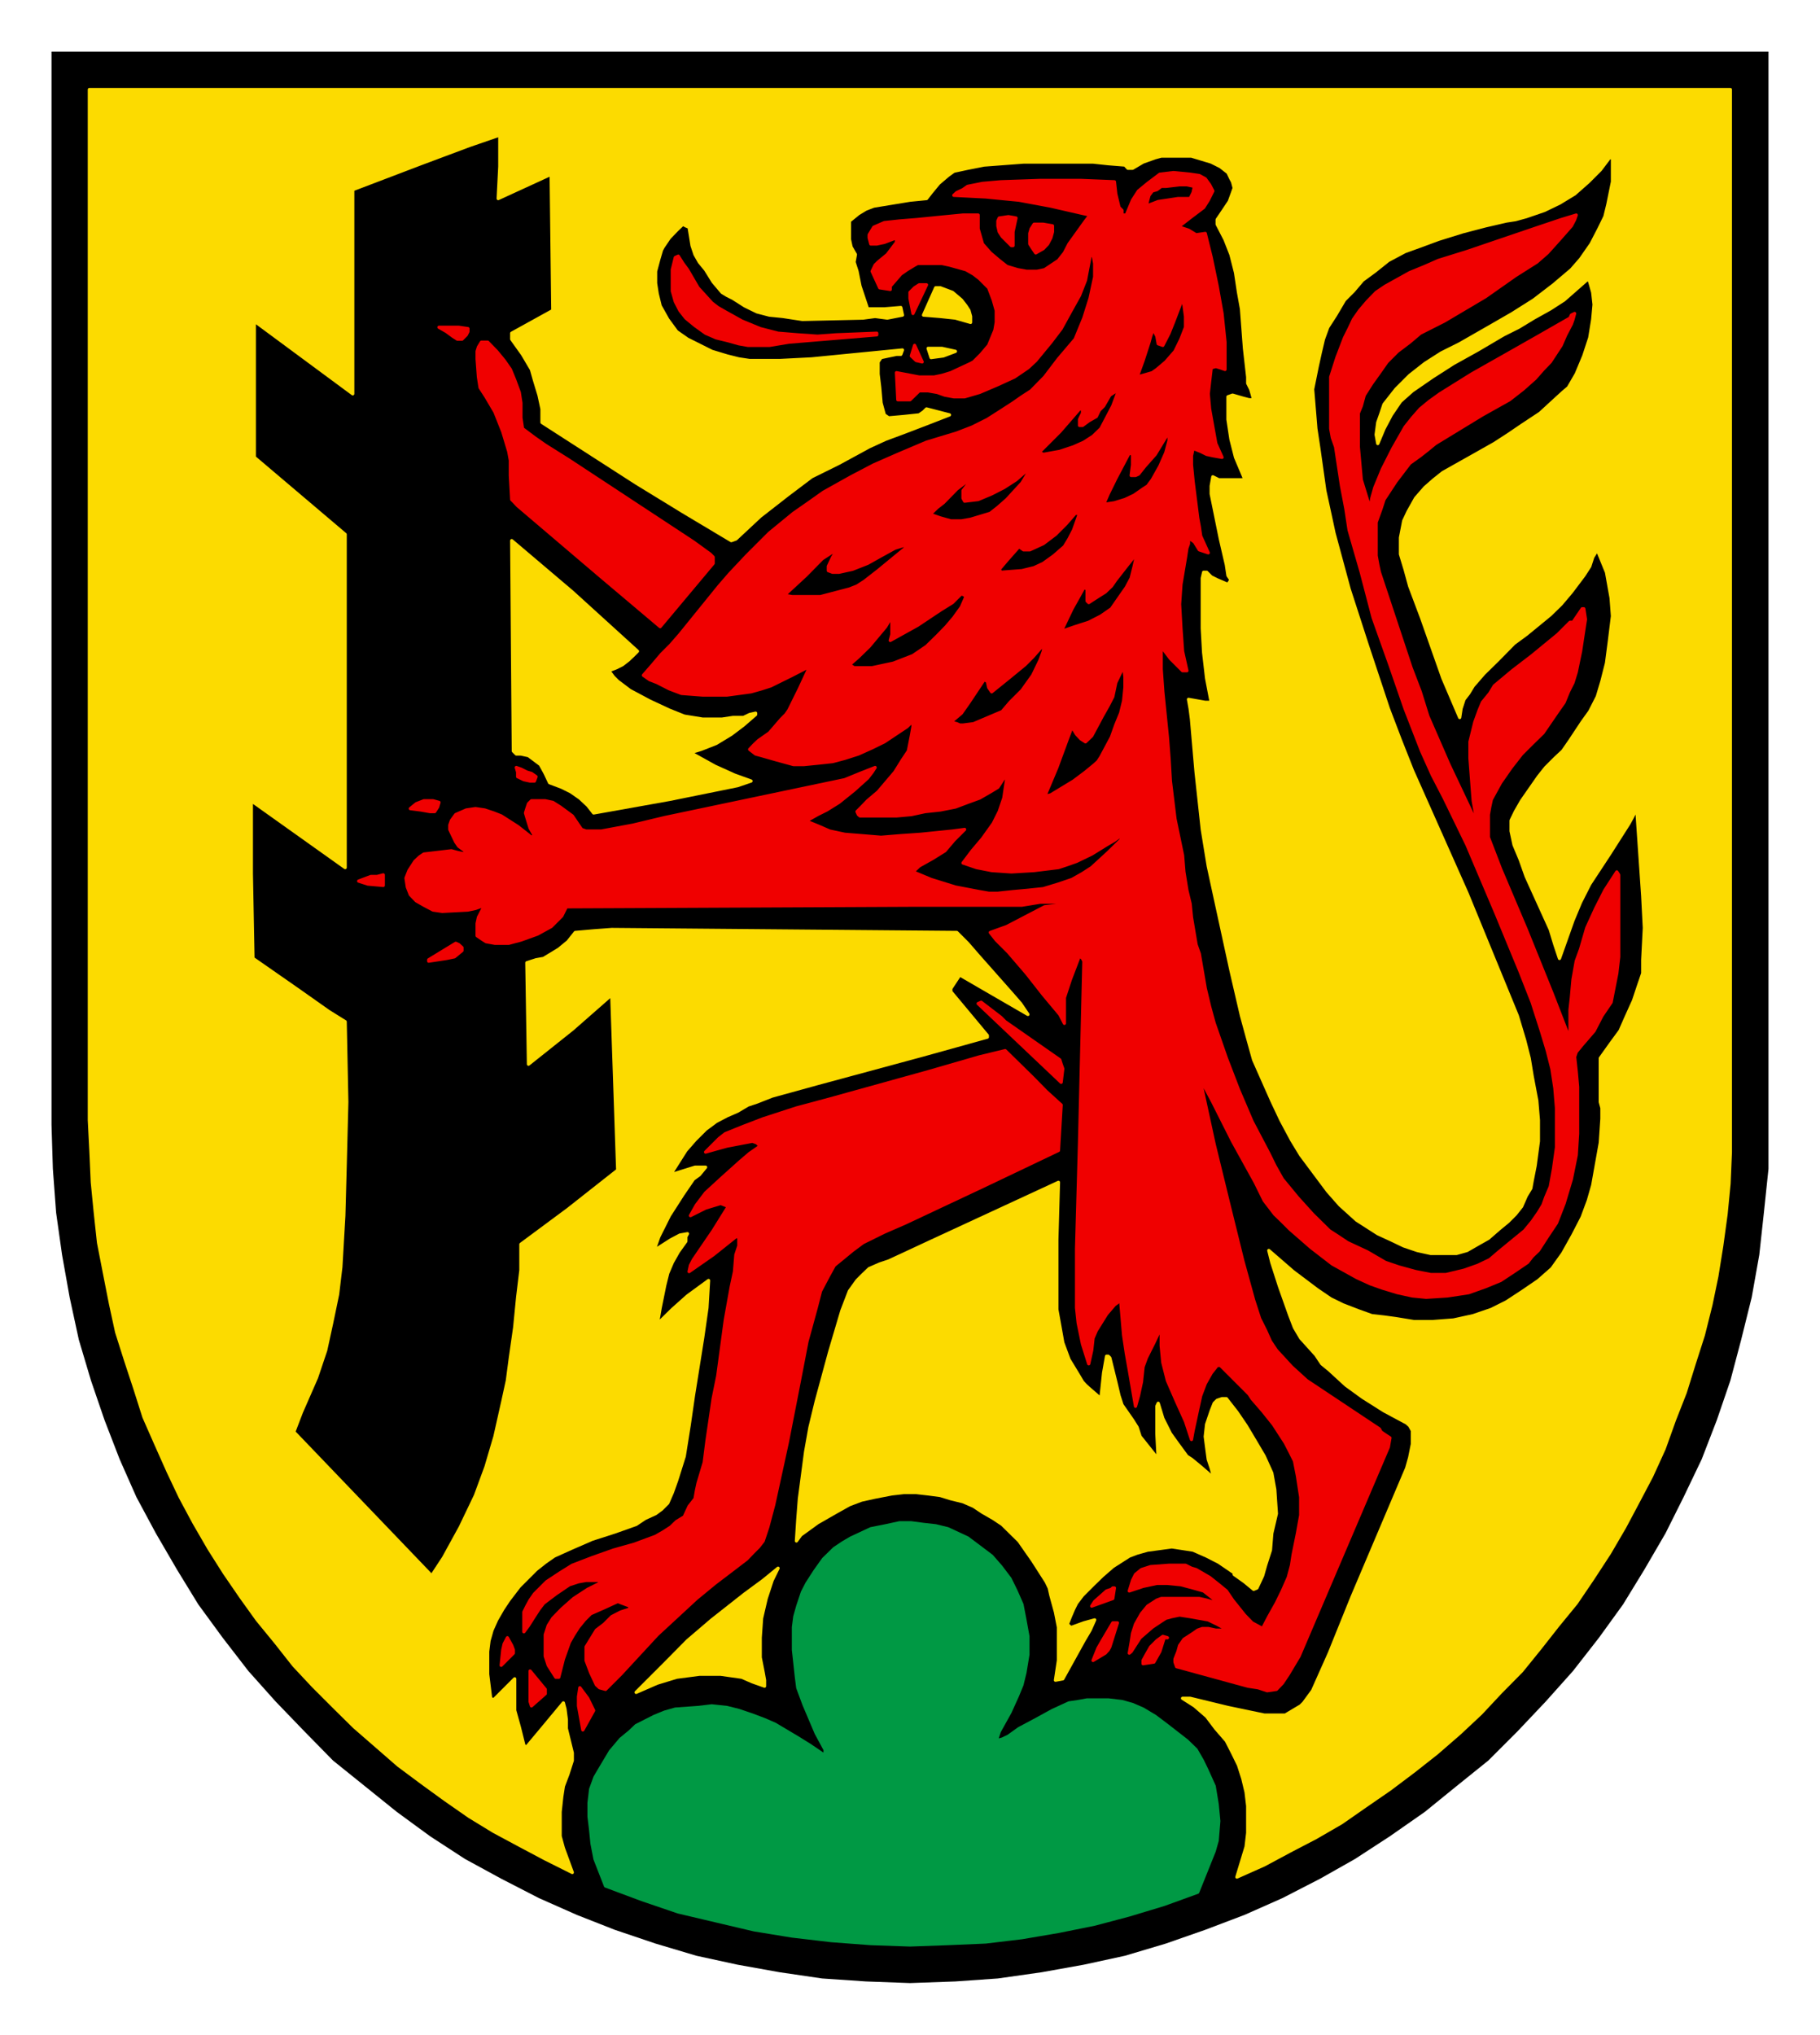 <?xml version="1.0" encoding="UTF-8" standalone="no"?>
<!DOCTYPE svg PUBLIC "-//W3C//DTD SVG 1.0//EN" "http://www.w3.org/TR/2001/REC-SVG-20010904/DTD/svg10.dtd">
<!-- Created with Inkscape (http://www.inkscape.org/) by Marsupilami -->
<svg
   xmlns:svg="http://www.w3.org/2000/svg"
   xmlns="http://www.w3.org/2000/svg"
   version="1.0"
   width="687"
   height="768"
   viewBox="-2.381 -2.381 84.138 94.038"
   id="svg4679">
  <defs
     id="defs4681">
    <clipPath
       id="clipPath3320">
      <path
         d="M 354.48,733.44 L 418.19,733.44 L 418.19,661.8 L 354.48,661.8 L 354.48,733.44 z"
         id="path3322" />
    </clipPath>
    <clipPath
       id="clipPath3332">
      <path
         d="M 354.48,733.44 L 418.19,733.44 L 418.19,661.8 L 354.48,661.8 L 354.48,733.44 z"
         id="path3334" />
    </clipPath>
  </defs>
  <g
     transform="translate(-335.312,-487.725)"
     id="layer1">
    <g
       transform="matrix(1.25,0,0,1.25,-107.925,-339.663)"
       id="g3316">
      <g
         clip-path="url(#clipPath3320)"
         id="g3318">
        <g
           id="g3324">
          <path
             d="M 354.59,661.91 L 418.09,661.91 L 418.09,701.59 L 418.09,701.59 L 418.09,703.22 L 417.92,704.84 L 417.75,706.4 L 417.47,707.97 L 417.08,709.54 L 416.68,711.05 L 416.18,712.51 L 415.62,713.96 L 414.95,715.36 L 414.28,716.7 L 413.5,718.04 L 412.71,719.33 L 411.82,720.56 L 410.86,721.79 L 409.85,722.92 L 408.8,724.03 L 407.73,725.1 L 406.55,726.05 L 405.38,727 L 404.09,727.9 L 402.8,728.74 L 401.51,729.47 L 400.11,730.19 L 398.71,730.81 L 397.26,731.36 L 395.8,731.87 L 394.29,732.32 L 392.77,732.65 L 391.21,732.93 L 389.59,733.16 L 388.02,733.27 L 386.34,733.33 L 386.34,733.33 L 384.71,733.27 L 383.09,733.16 L 381.52,732.93 L 379.96,732.65 L 378.44,732.32 L 376.93,731.87 L 375.42,731.36 L 374.02,730.81 L 372.62,730.19 L 371.22,729.47 L 369.88,728.74 L 368.59,727.9 L 367.36,727 L 366.18,726.05 L 365,725.1 L 363.95,724.03 L 362.88,722.92 L 361.87,721.79 L 360.92,720.56 L 360.02,719.33 L 359.23,718.04 L 358.45,716.7 L 357.73,715.36 L 357.11,713.96 L 356.55,712.51 L 356.05,711.05 L 355.6,709.54 L 355.26,707.97 L 354.98,706.4 L 354.76,704.84 L 354.64,703.22 L 354.59,701.59 L 354.59,661.91 z"
             id="path3326"
             style="fill:#000000;fill-opacity:1;fill-rule:evenodd;stroke:none" />
        </g>
      </g>
    </g>
    <g
       transform="matrix(1.25,0,0,1.25,-107.925,-339.663)"
       id="g3328">
      <g
         clip-path="url(#clipPath3332)"
         id="g3330">
        <path
           d="M 375.08,729.74 L 375.08,729.74 L 374.69,728.74 L 374.69,728.74 L 374.58,728.17 L 374.58,728.17 L 374.53,727.67 L 374.47,727.17 L 374.47,726.67 L 374.53,726.16 L 374.53,726.16 L 374.69,725.72 L 374.92,725.33 L 374.92,725.33 L 375.26,724.76 L 375.64,724.31 L 375.64,724.31 L 375.98,724.03 L 376.21,723.81 L 376.88,723.47 L 376.88,723.47 L 377.27,723.31 L 377.66,723.2 L 378.5,723.14 L 378.5,723.14 L 379.01,723.08 L 379.57,723.14 L 380.01,723.25 L 380.51,723.42 L 380.96,723.59 L 381.35,723.76 L 382.19,724.26 L 382.19,724.26 L 382.64,724.54 L 383.14,724.88 L 383.14,724.88 L 383.2,724.82 L 383.2,724.7 L 383.2,724.7 L 382.87,724.09 L 382.87,724.09 L 382.42,723.03 L 382.19,722.41 L 382.14,722.02 L 382.14,722.02 L 382.03,721.01 L 382.03,721.01 L 382.03,720.56 L 382.03,720.17 L 382.08,719.78 L 382.19,719.39 L 382.19,719.39 L 382.36,718.88 L 382.36,718.88 L 382.53,718.55 L 382.82,718.1 L 383.14,717.65 L 383.54,717.26 L 383.54,717.26 L 383.87,717.04 L 384.16,716.87 L 384.89,716.53 L 384.89,716.53 L 385.44,716.42 L 385.95,716.31 L 385.95,716.31 L 386.39,716.31 L 386.84,716.37 L 387.29,716.42 L 387.74,716.53 L 387.74,716.53 L 388.47,716.87 L 388.47,716.87 L 388.91,717.2 L 389.36,717.54 L 389.7,717.93 L 390.04,718.38 L 390.26,718.83 L 390.48,719.33 L 390.59,719.9 L 390.7,720.51 L 390.7,720.51 L 390.7,721.18 L 390.59,721.85 L 390.59,721.85 L 390.48,722.3 L 390.32,722.69 L 390.04,723.31 L 390.04,723.31 L 389.64,724.03 L 389.64,724.03 L 389.53,724.37 L 389.53,724.37 L 389.75,724.31 L 389.98,724.2 L 390.37,723.92 L 390.37,723.92 L 390.99,723.59 L 391.61,723.25 L 392.22,722.97 L 392.56,722.92 L 392.89,722.86 L 392.89,722.86 L 393.23,722.86 L 393.67,722.86 L 393.67,722.86 L 394.18,722.92 L 394.57,723.03 L 394.96,723.2 L 395.41,723.47 L 395.41,723.47 L 395.86,723.81 L 395.86,723.81 L 396.58,724.37 L 396.92,724.7 L 397.15,725.1 L 397.15,725.1 L 397.31,725.43 L 397.31,725.43 L 397.59,726.05 L 397.7,726.72 L 397.76,727.34 L 397.7,728.06 L 397.7,728.06 L 397.59,728.45 L 397.59,728.45 L 396.98,729.97 L 396.98,729.97 L 395.74,730.42 L 394.45,730.81 L 393.17,731.15 L 391.83,731.42 L 390.48,731.65 L 389.14,731.81 L 387.74,731.87 L 386.34,731.92 L 386.34,731.92 L 384.89,731.87 L 383.43,731.76 L 381.98,731.59 L 380.57,731.36 L 379.17,731.03 L 377.77,730.7 L 376.42,730.24 L 375.08,729.74 L 375.08,729.74 z"
           id="path3336"
           style="fill:#009944;fill-opacity:1;fill-rule:evenodd;stroke:#009944;stroke-width:0.12;stroke-linecap:round;stroke-linejoin:round;stroke-miterlimit:10;stroke-dasharray:none;stroke-opacity:1" />
        <path
           d="M 385.5,671.76 L 385.5,671.76 L 385.05,671.7 L 385.05,671.7 L 384.6,671.76 L 384.6,671.76 L 382.36,671.81 L 382.36,671.81 L 382.03,671.76 L 381.64,671.7 L 381.64,671.7 L 381.14,671.65 L 380.68,671.53 L 380.23,671.31 L 379.79,671.03 L 379.79,671.03 L 379.57,670.92 L 379.39,670.81 L 379.39,670.81 L 379.06,670.42 L 378.78,669.97 L 378.78,669.97 L 378.55,669.69 L 378.55,669.69 L 378.39,669.41 L 378.28,669.08 L 378.17,668.4 L 378.17,668.4 L 378.05,668.35 L 377.94,668.29 L 377.94,668.29 L 377.71,668.51 L 377.71,668.51 L 377.44,668.79 L 377.21,669.13 L 377.21,669.13 L 377.15,669.24 L 377.15,669.24 L 377.05,669.58 L 376.93,670.03 L 376.93,670.47 L 376.99,670.86 L 376.99,670.86 L 377.1,671.31 L 377.38,671.81 L 377.71,672.26 L 378.11,672.54 L 379.01,672.99 L 379.01,672.99 L 379.57,673.16 L 379.57,673.16 L 380.01,673.27 L 380.41,673.33 L 380.41,673.33 L 381.52,673.33 L 382.7,673.27 L 384.94,673.05 L 384.94,673.05 L 386.06,672.94 L 386,673.1 L 386,673.1 L 385.84,673.1 L 385.84,673.1 L 385.55,673.16 L 385.27,673.22 L 385.27,673.22 L 385.16,673.38 L 385.16,673.38 L 385.16,673.83 L 385.22,674.33 L 385.27,674.9 L 385.39,675.34 L 385.39,675.34 L 385.55,675.45 L 385.55,675.45 L 386.11,675.4 L 386.68,675.34 L 386.68,675.34 L 386.84,675.23 L 386.95,675.12 L 386.95,675.12 L 387.8,675.34 L 387.8,675.34 L 386.95,675.67 L 386.06,676.01 L 386.06,676.01 L 385.44,676.24 L 384.83,676.52 L 384.83,676.52 L 383.71,677.13 L 382.7,677.63 L 381.8,678.31 L 380.8,679.09 L 380.8,679.09 L 379.9,679.93 L 379.73,679.99 L 379.73,679.99 L 377.94,678.92 L 376.21,677.86 L 372.73,675.62 L 372.73,675.62 L 372.73,675.12 L 372.62,674.61 L 372.62,674.61 L 372.45,674.05 L 372.45,674.05 L 372.34,673.66 L 372.34,673.66 L 372.01,673.1 L 371.61,672.54 L 371.61,672.32 L 371.61,672.32 L 373.13,671.48 L 373.13,671.48 L 373.07,666.44 L 373.07,666.44 L 371.11,667.34 L 371.11,667.34 L 371.17,666.16 L 371.17,664.99 L 371.17,664.99 L 370.04,665.38 L 368.25,666.05 L 365.73,667.01 L 365.73,667.01 L 365.73,674.56 L 365.73,674.56 L 362.09,671.87 L 362.09,676.91 L 362.09,676.91 L 365.45,679.76 L 365.45,679.76 L 365.45,685.58 L 365.45,692.08 L 365.45,692.08 L 361.98,689.61 L 361.98,689.61 L 361.98,692.3 L 362.04,695.44 L 362.04,695.44 L 363.72,696.61 L 364.84,697.4 L 365.45,697.78 L 365.45,697.78 L 365.51,700.75 L 365.45,703.1 L 365.4,704.95 L 365.4,704.95 L 365.29,706.85 L 365.17,707.86 L 364.95,708.92 L 364.95,708.92 L 364.73,709.93 L 364.39,710.94 L 364.39,710.94 L 363.83,712.22 L 363.55,712.95 L 368.65,718.27 L 368.65,718.27 L 369.09,717.6 L 369.71,716.47 L 369.71,716.47 L 370.27,715.3 L 370.66,714.24 L 370.99,713.12 L 371.28,711.83 L 371.28,711.83 L 371.45,711.05 L 371.56,710.21 L 371.56,710.21 L 371.72,709.09 L 371.83,707.97 L 371.83,707.97 L 371.95,706.97 L 371.95,706.01 L 371.95,706.01 L 373.69,704.72 L 375.53,703.27 L 375.53,703.27 L 375.42,700.02 L 375.31,696.78 L 375.31,696.78 L 373.85,698.06 L 372.23,699.35 L 372.23,699.35 L 372.17,695.6 L 372.17,695.6 L 372.51,695.49 L 372.79,695.44 L 373.35,695.1 L 373.35,695.1 L 373.69,694.82 L 373.69,694.82 L 373.96,694.48 L 373.96,694.48 L 374.64,694.42 L 375.31,694.37 L 388.07,694.48 L 388.07,694.48 L 388.47,694.88 L 388.86,695.33 L 388.86,695.33 L 390.09,696.72 L 390.09,696.72 L 390.43,697.11 L 390.7,697.51 L 390.7,697.51 L 388.18,696.05 L 388.18,696.05 L 387.85,696.55 L 387.85,696.67 L 387.85,696.67 L 389.2,698.29 L 389.2,698.35 L 389.2,698.35 L 386.79,699.02 L 386.79,699.02 L 382.87,700.08 L 381.24,700.53 L 380.68,700.75 L 380.35,700.86 L 380.35,700.86 L 379.96,701.09 L 379.57,701.26 L 379.17,701.47 L 378.78,701.76 L 378.78,701.76 L 378.39,702.15 L 378.05,702.54 L 377.55,703.33 L 377.49,703.44 L 377.49,703.44 L 378.39,703.16 L 378.78,703.16 L 378.78,703.16 L 378.55,703.44 L 378.33,703.6 L 378.33,703.6 L 377.94,704.17 L 377.44,704.95 L 377.05,705.73 L 376.93,706.07 L 376.88,706.24 L 376.88,706.24 L 377.49,705.85 L 377.83,705.67 L 378.11,705.62 L 378.11,705.62 L 378.05,705.73 L 378.05,705.9 L 378.05,705.9 L 377.77,706.29 L 377.55,706.68 L 377.55,706.68 L 377.38,707.08 L 377.27,707.52 L 377.1,708.36 L 377.1,708.36 L 377.05,708.65 L 376.99,708.97 L 376.99,708.97 L 377.55,708.42 L 378.11,707.92 L 378.11,707.92 L 378.89,707.35 L 378.89,707.35 L 378.83,708.36 L 378.67,709.48 L 378.33,711.61 L 378.33,711.61 L 378.17,712.72 L 377.99,713.85 L 377.99,713.85 L 377.71,714.74 L 377.55,715.19 L 377.38,715.58 L 377.38,715.58 L 377.15,715.81 L 376.93,715.97 L 376.93,715.97 L 376.54,716.15 L 376.21,716.37 L 375.42,716.65 L 374.58,716.92 L 373.8,717.26 L 373.8,717.26 L 373.18,717.54 L 373.18,717.54 L 372.85,717.77 L 372.51,718.04 L 371.89,718.66 L 371.5,719.17 L 371.28,719.5 L 371.28,719.5 L 371.05,719.9 L 370.88,720.28 L 370.77,720.67 L 370.72,721.07 L 370.72,721.52 L 370.72,721.91 L 370.83,722.8 L 370.83,722.8 L 370.94,722.86 L 370.94,722.86 L 371.72,722.08 L 371.72,722.08 L 371.72,722.63 L 371.72,723.25 L 371.72,723.25 L 371.89,723.86 L 372.06,724.54 L 372.06,724.54 L 372.12,724.59 L 372.17,724.59 L 372.17,724.59 L 372.73,723.92 L 372.73,723.92 L 373.52,722.97 L 373.52,722.97 L 373.58,723.2 L 373.58,723.2 L 373.63,723.59 L 373.63,723.92 L 373.63,723.92 L 373.85,724.82 L 373.85,724.82 L 373.85,725.1 L 373.85,725.1 L 373.69,725.6 L 373.52,726.05 L 373.52,726.05 L 373.46,726.44 L 373.4,727 L 373.4,727.9 L 373.4,727.9 L 373.52,728.34 L 373.85,729.24 L 373.85,729.24 L 372.85,728.74 L 371.89,728.23 L 370.94,727.72 L 370.04,727.17 L 369.15,726.55 L 368.31,725.94 L 367.41,725.27 L 366.63,724.59 L 365.79,723.86 L 365.06,723.14 L 364.27,722.35 L 363.55,721.58 L 362.88,720.73 L 362.2,719.9 L 361.59,719.05 L 360.98,718.16 L 360.41,717.26 L 359.86,716.31 L 359.35,715.36 L 358.9,714.41 L 358.45,713.4 L 358.01,712.4 L 357.67,711.33 L 357.34,710.33 L 357,709.26 L 356.77,708.2 L 356.55,707.08 L 356.33,705.95 L 356.21,704.84 L 356.1,703.72 L 356.05,702.6 L 355.99,701.42 L 355.99,663.31 L 416.68,663.31 L 416.68,701.42 L 416.68,701.42 L 416.68,702.6 L 416.63,703.77 L 416.52,704.9 L 416.36,706.07 L 416.18,707.19 L 415.96,708.25 L 415.68,709.37 L 415.34,710.43 L 415.01,711.49 L 414.61,712.51 L 414.23,713.57 L 413.77,714.58 L 413.27,715.53 L 412.77,716.47 L 412.21,717.43 L 411.59,718.38 L 410.98,719.28 L 410.3,720.11 L 409.64,720.95 L 408.96,721.79 L 408.18,722.58 L 407.45,723.36 L 406.67,724.09 L 405.83,724.82 L 404.98,725.49 L 404.09,726.16 L 403.19,726.78 L 402.3,727.4 L 401.35,727.95 L 400.39,728.45 L 399.44,728.96 L 398.43,729.41 L 398.43,729.41 L 398.77,728.29 L 398.77,728.29 L 398.83,727.78 L 398.83,727.28 L 398.83,726.78 L 398.77,726.27 L 398.65,725.77 L 398.49,725.27 L 398.27,724.82 L 398.04,724.37 L 398.04,724.37 L 397.65,723.92 L 397.65,723.92 L 397.31,723.47 L 397.31,723.47 L 396.86,723.08 L 396.42,722.8 L 396.42,722.8 L 396.7,722.8 L 396.7,722.8 L 398.1,723.14 L 399.44,723.42 L 399.44,723.42 L 399.78,723.42 L 399.78,723.42 L 400.22,723.42 L 400.22,723.42 L 400.79,723.08 L 400.9,722.97 L 400.9,722.97 L 401.23,722.52 L 401.23,722.52 L 401.85,721.13 L 401.85,721.13 L 402.69,719.05 L 402.69,719.05 L 404.71,714.29 L 404.71,714.29 L 404.82,713.9 L 404.92,713.4 L 404.92,713.12 L 404.92,712.9 L 404.82,712.72 L 404.71,712.62 L 404.71,712.62 L 403.87,712.17 L 403.08,711.67 L 403.08,711.67 L 402.46,711.22 L 401.85,710.66 L 401.85,710.66 L 401.57,710.43 L 401.35,710.1 L 401.35,710.1 L 400.79,709.48 L 400.79,709.48 L 400.56,709.09 L 400.39,708.65 L 400.01,707.58 L 399.72,706.68 L 399.61,706.24 L 399.61,706.24 L 400.51,707.02 L 400.51,707.02 L 401.4,707.69 L 401.9,708.03 L 402.35,708.25 L 402.35,708.25 L 402.92,708.47 L 403.42,708.65 L 403.42,708.65 L 403.87,708.7 L 404.31,708.76 L 404.31,708.76 L 404.98,708.87 L 404.98,708.87 L 405.66,708.87 L 406.44,708.81 L 407.17,708.65 L 407.84,708.42 L 407.84,708.42 L 408.4,708.14 L 409.01,707.74 L 409.58,707.35 L 410.08,706.91 L 410.08,706.91 L 410.48,706.35 L 410.86,705.67 L 411.2,705.01 L 411.43,704.39 L 411.43,704.39 L 411.59,703.83 L 411.59,703.83 L 411.87,702.26 L 411.93,701.37 L 411.93,700.97 L 411.87,700.75 L 411.87,700.75 L 411.87,699.13 L 411.87,699.13 L 412.27,698.57 L 412.6,698.12 L 412.82,697.62 L 413.1,697 L 413.1,697 L 413.27,696.49 L 413.44,695.99 L 413.44,695.99 L 413.44,695.49 L 413.44,695.49 L 413.5,694.31 L 413.44,693.14 L 413.44,693.14 L 413.21,689.78 L 413.21,689.78 L 413.16,690.01 L 413.05,690.23 L 413.05,690.23 L 412.93,690.45 L 412.93,690.45 L 412.21,691.58 L 411.48,692.69 L 411.48,692.69 L 411.14,693.36 L 410.86,694.03 L 410.36,695.44 L 410.36,695.44 L 410.19,694.93 L 410.02,694.37 L 410.02,694.37 L 409.13,692.41 L 408.91,691.79 L 408.68,691.24 L 408.57,690.73 L 408.57,690.34 L 408.57,690.34 L 408.73,690.01 L 408.96,689.61 L 409.58,688.72 L 409.58,688.72 L 409.85,688.38 L 410.19,688.04 L 410.48,687.77 L 410.75,687.38 L 410.75,687.38 L 411.2,686.7 L 411.2,686.7 L 411.48,686.31 L 411.48,686.31 L 411.76,685.76 L 411.93,685.19 L 411.93,685.19 L 412.1,684.52 L 412.21,683.68 L 412.32,682.78 L 412.27,682.11 L 412.27,682.11 L 412.1,681.16 L 411.76,680.33 L 411.76,680.33 L 411.59,680.6 L 411.48,680.94 L 411.48,680.94 L 411.26,681.28 L 410.8,681.89 L 410.8,681.89 L 410.42,682.34 L 410.02,682.73 L 409.13,683.46 L 409.13,683.46 L 408.68,683.79 L 408.68,683.79 L 408.07,684.41 L 408.07,684.41 L 407.56,684.91 L 407.17,685.36 L 407,685.64 L 406.83,685.86 L 406.72,686.2 L 406.67,686.53 L 406.67,686.53 L 406.05,685.08 L 405.26,682.84 L 405.26,682.84 L 404.82,681.67 L 404.65,681.05 L 404.48,680.49 L 404.48,680.49 L 404.48,679.88 L 404.6,679.26 L 404.6,679.26 L 404.76,678.92 L 404.76,678.92 L 405.04,678.42 L 405.38,678.03 L 405.38,678.03 L 405.71,677.74 L 406.05,677.47 L 406.94,676.97 L 407.95,676.4 L 408.46,676.07 L 408.96,675.73 L 408.96,675.73 L 409.64,675.28 L 410.25,674.72 L 410.25,674.72 L 410.48,674.51 L 410.69,674.33 L 410.69,674.33 L 410.98,673.83 L 411.26,673.16 L 411.26,673.16 L 411.48,672.49 L 411.59,671.81 L 411.59,671.81 L 411.64,671.26 L 411.59,670.81 L 411.59,670.81 L 411.48,670.42 L 411.43,670.3 L 411.43,670.3 L 410.53,671.09 L 410.02,671.42 L 409.41,671.76 L 409.41,671.76 L 408.85,672.1 L 408.29,672.38 L 408.29,672.38 L 407.34,672.94 L 406.44,673.44 L 406.44,673.44 L 405.66,673.94 L 404.92,674.45 L 404.92,674.45 L 404.48,674.84 L 404.14,675.34 L 403.87,675.85 L 403.64,676.4 L 403.64,676.4 L 403.58,676.07 L 403.64,675.62 L 403.64,675.62 L 403.76,675.28 L 403.87,674.95 L 404.09,674.67 L 404.31,674.39 L 404.82,673.88 L 405.38,673.44 L 405.99,673.05 L 406.67,672.71 L 407.84,672.04 L 407.84,672.04 L 408.62,671.59 L 409.41,671.09 L 410.14,670.53 L 410.8,669.97 L 410.8,669.97 L 411.14,669.58 L 411.53,669.02 L 411.82,668.46 L 412.04,668.01 L 412.04,668.01 L 412.15,667.56 L 412.15,667.56 L 412.32,666.72 L 412.32,665.83 L 412.21,665.83 L 412.21,665.83 L 411.87,666.28 L 411.43,666.72 L 411.43,666.72 L 410.92,667.17 L 410.36,667.51 L 409.8,667.78 L 409.13,668.01 L 409.13,668.01 L 408.73,668.12 L 408.4,668.17 L 407.62,668.35 L 407.62,668.35 L 406.78,668.57 L 405.88,668.85 L 405.88,668.85 L 405.26,669.08 L 404.65,669.3 L 404.65,669.3 L 404.03,669.63 L 403.53,670.03 L 403.08,670.36 L 402.74,670.76 L 402.74,670.76 L 402.41,671.09 L 402.08,671.65 L 402.08,671.65 L 401.79,672.1 L 401.63,672.54 L 401.51,673.05 L 401.4,673.55 L 401.4,673.55 L 401.23,674.39 L 401.29,675.12 L 401.29,675.12 L 401.35,675.85 L 401.46,676.58 L 401.46,676.58 L 401.68,678.14 L 401.85,678.92 L 402.02,679.71 L 402.02,679.71 L 402.58,681.78 L 403.25,683.85 L 403.25,683.85 L 404.03,686.2 L 404.48,687.38 L 404.92,688.49 L 404.92,688.49 L 406.94,693.03 L 406.94,693.03 L 408.8,697.56 L 408.8,697.56 L 409.07,698.46 L 409.24,699.13 L 409.35,699.8 L 409.35,699.8 L 409.52,700.7 L 409.58,701.42 L 409.58,702.2 L 409.46,703.1 L 409.46,703.1 L 409.35,703.66 L 409.3,703.94 L 409.13,704.22 L 409.13,704.22 L 408.96,704.61 L 408.73,704.9 L 408.46,705.17 L 408.12,705.45 L 408.12,705.45 L 407.73,705.79 L 407.34,706.01 L 406.94,706.24 L 406.55,706.35 L 406.55,706.35 L 406.16,706.35 L 405.6,706.35 L 405.6,706.35 L 405.1,706.24 L 404.6,706.07 L 404.14,705.85 L 403.64,705.62 L 403.64,705.62 L 402.86,705.12 L 402.24,704.56 L 402.24,704.56 L 401.79,704.05 L 401.29,703.38 L 400.79,702.71 L 400.45,702.15 L 400.45,702.15 L 400.06,701.42 L 399.72,700.7 L 399.05,699.19 L 399.05,699.19 L 398.83,698.4 L 398.6,697.56 L 398.21,695.88 L 398.21,695.88 L 397.65,693.31 L 397.37,692.02 L 397.15,690.67 L 397.15,690.67 L 396.92,688.55 L 396.92,688.55 L 396.75,686.59 L 396.75,686.59 L 396.7,686.2 L 396.64,685.86 L 396.64,685.86 L 396.98,685.92 L 397.26,685.97 L 397.48,685.97 L 397.48,685.97 L 397.31,685.08 L 397.2,684.13 L 397.15,683.23 L 397.15,682.34 L 397.15,682.34 L 397.15,681.38 L 397.15,681.38 L 397.2,681.16 L 397.2,681.16 L 397.31,681.16 L 397.31,681.16 L 397.48,681.33 L 397.7,681.44 L 398.1,681.61 L 398.1,681.61 L 398.21,681.44 L 398.21,681.44 L 398.1,681.28 L 398.04,680.88 L 397.82,679.93 L 397.48,678.26 L 397.48,678.26 L 397.48,677.97 L 397.54,677.63 L 397.54,677.63 L 397.76,677.74 L 398.1,677.74 L 398.65,677.74 L 398.65,677.74 L 398.71,677.69 L 398.71,677.69 L 398.38,676.91 L 398.21,676.24 L 398.1,675.51 L 398.1,674.67 L 398.1,674.67 L 398.27,674.61 L 398.27,674.61 L 398.65,674.72 L 398.88,674.78 L 399.05,674.78 L 399.05,674.78 L 398.99,674.56 L 398.94,674.39 L 398.83,674.17 L 398.83,673.94 L 398.83,673.94 L 398.71,672.88 L 398.71,672.88 L 398.6,671.42 L 398.6,671.42 L 398.49,670.81 L 398.38,670.08 L 398.21,669.41 L 397.99,668.85 L 397.99,668.85 L 397.7,668.29 L 397.7,668.29 L 397.7,668.12 L 397.7,668.12 L 397.93,667.78 L 398.15,667.45 L 398.27,667.12 L 398.33,666.95 L 398.27,666.72 L 398.27,666.72 L 398.21,666.61 L 398.21,666.61 L 398.1,666.38 L 398.1,666.38 L 397.82,666.16 L 397.48,665.99 L 396.75,665.77 L 396.75,665.77 L 396.08,665.77 L 395.63,665.77 L 395.41,665.83 L 395.41,665.83 L 394.96,665.99 L 394.57,666.22 L 394.57,666.22 L 394.4,666.22 L 394.29,666.1 L 394.29,666.1 L 393.67,666.05 L 393.11,665.99 L 393.11,665.99 L 391.99,665.99 L 390.54,665.99 L 389.08,666.1 L 388.47,666.22 L 387.96,666.33 L 387.96,666.33 L 387.74,666.49 L 387.4,666.78 L 387.12,667.12 L 386.95,667.34 L 386.95,667.34 L 386.34,667.4 L 385.67,667.51 L 385,667.62 L 384.71,667.73 L 384.43,667.9 L 384.43,667.9 L 384.1,668.17 L 384.1,668.17 L 384.1,668.51 L 384.1,668.85 L 384.16,669.13 L 384.32,669.41 L 384.32,669.41 L 384.27,669.69 L 384.27,669.69 L 384.38,670.03 L 384.49,670.58 L 384.77,671.42 L 384.77,671.42 L 385.39,671.42 L 386,671.37 L 386,671.37 L 386.06,671.65 L 386.06,671.65 L 385.5,671.76 L 385.5,671.76 z M 386.84,671.65 L 387.29,670.64 L 387.29,670.64 L 387.46,670.64 L 387.46,670.64 L 387.91,670.81 L 388.24,671.09 L 388.41,671.31 L 388.52,671.48 L 388.58,671.7 L 388.58,671.92 L 388.58,671.92 L 388.02,671.76 L 388.02,671.76 L 387.46,671.7 L 386.84,671.65 L 386.84,671.65 z M 387.01,672.88 L 387.01,672.88 L 387.52,672.88 L 387.52,672.88 L 388.02,672.99 L 388.02,672.99 L 387.57,673.16 L 387.12,673.22 L 387.12,673.22 L 387.01,672.88 L 387.01,672.88 z"
           id="path3338"
           style="fill:#fcdb00;fill-opacity:1;fill-rule:evenodd;stroke:#fcdb00;stroke-width:0.12;stroke-linecap:round;stroke-linejoin:round;stroke-miterlimit:10;stroke-dasharray:none;stroke-opacity:1" />
        <path
           d="M 376.21,722.58 L 376.21,722.58 L 377.33,721.46 L 378.11,720.67 L 379.01,719.9 L 379.01,719.9 L 380.23,718.94 L 380.91,718.44 L 380.91,718.44 L 381.46,717.99 L 381.46,717.99 L 381.24,718.44 L 381.24,718.44 L 381.02,719.11 L 380.85,719.84 L 380.8,720.56 L 380.8,721.29 L 380.8,721.29 L 380.91,721.85 L 380.96,722.13 L 380.96,722.35 L 380.96,722.35 L 380.51,722.19 L 380.12,722.02 L 380.12,722.02 L 379.34,721.91 L 378.55,721.91 L 377.71,722.02 L 376.99,722.24 L 376.99,722.24 L 376.6,722.41 L 376.21,722.58 L 376.21,722.58 z"
           id="path3340"
           style="fill:#fcdb00;fill-opacity:1;fill-rule:evenodd;stroke:#fcdb00;stroke-width:0.12;stroke-linecap:round;stroke-linejoin:round;stroke-miterlimit:10;stroke-dasharray:none;stroke-opacity:1" />
        <path
           d="M 391.72,722.13 L 391.72,722.13 L 391.83,721.4 L 391.83,721.4 L 391.83,720.79 L 391.83,720.17 L 391.72,719.61 L 391.55,718.99 L 391.55,718.99 L 391.49,718.72 L 391.38,718.49 L 391.38,718.49 L 390.88,717.71 L 390.37,716.98 L 389.75,716.37 L 389.42,716.15 L 389.02,715.92 L 388.69,715.7 L 388.3,715.53 L 387.85,715.42 L 387.46,715.3 L 387.01,715.24 L 386.57,715.19 L 386.11,715.19 L 385.67,715.24 L 385.67,715.24 L 385.05,715.36 L 384.55,715.47 L 384.1,715.64 L 383.6,715.92 L 383.6,715.92 L 382.92,716.31 L 382.3,716.76 L 382.3,716.76 L 382.14,716.98 L 382.14,716.98 L 382.19,716.2 L 382.25,715.42 L 382.48,713.68 L 382.48,713.68 L 382.64,712.78 L 382.87,711.83 L 383.37,709.99 L 383.82,708.47 L 384.1,707.74 L 384.1,707.74 L 384.38,707.35 L 384.6,707.13 L 384.83,706.91 L 384.83,706.91 L 385.22,706.74 L 385.55,706.63 L 385.55,706.63 L 387.12,705.9 L 387.12,705.9 L 391.83,703.72 L 391.83,703.72 L 391.77,705.85 L 391.77,705.85 L 391.77,707.13 L 391.77,707.74 L 391.77,708.42 L 391.88,709.03 L 391.99,709.65 L 392.22,710.27 L 392.56,710.83 L 392.56,710.83 L 392.72,711.1 L 392.83,711.22 L 392.95,711.33 L 392.95,711.33 L 393.4,711.72 L 393.4,711.72 L 393.5,710.77 L 393.61,710.15 L 393.61,710.15 L 393.67,710.15 L 393.73,710.21 L 393.73,710.21 L 393.95,711.1 L 394.07,711.61 L 394.18,711.95 L 394.18,711.95 L 394.57,712.51 L 394.74,712.78 L 394.85,713.12 L 394.85,713.12 L 395.52,713.96 L 395.52,713.96 L 395.47,713.01 L 395.47,712.28 L 395.47,712 L 395.52,711.89 L 395.52,711.89 L 395.69,712.45 L 395.97,713.01 L 395.97,713.01 L 396.25,713.4 L 396.58,713.85 L 396.58,713.85 L 396.75,713.96 L 397.09,714.24 L 397.54,714.63 L 397.54,714.63 L 397.54,714.52 L 397.48,714.29 L 397.37,713.96 L 397.37,713.96 L 397.31,713.51 L 397.26,713.12 L 397.26,713.12 L 397.31,712.67 L 397.31,712.67 L 397.48,712.17 L 397.59,711.89 L 397.7,711.78 L 397.7,711.78 L 397.88,711.72 L 398.04,711.72 L 398.04,711.72 L 398.43,712.22 L 398.77,712.72 L 398.77,712.72 L 399.11,713.29 L 399.44,713.85 L 399.72,714.47 L 399.83,715.08 L 399.83,715.08 L 399.89,715.97 L 399.89,715.97 L 399.72,716.7 L 399.72,716.7 L 399.67,717.32 L 399.49,717.88 L 399.49,717.88 L 399.38,718.27 L 399.17,718.72 L 399.17,718.72 L 399.05,718.77 L 399.05,718.77 L 398.71,718.49 L 398.33,718.22 L 398.33,718.16 L 398.33,718.16 L 397.76,717.77 L 397.76,717.77 L 397.31,717.54 L 396.81,717.32 L 396.81,717.32 L 396.42,717.26 L 396.02,717.2 L 395.58,717.26 L 395.13,717.32 L 395.13,717.32 L 394.74,717.43 L 394.45,717.54 L 393.84,717.93 L 393.84,717.93 L 393.45,718.27 L 393.11,718.6 L 393.11,718.6 L 392.72,718.99 L 392.5,719.28 L 392.39,719.5 L 392.39,719.5 L 392.27,719.78 L 392.16,720.06 L 392.16,720.06 L 392.27,720.17 L 392.33,720.17 L 392.33,720.17 L 392.77,720.01 L 393.17,719.9 L 393.17,719.9 L 393,720.28 L 392.77,720.67 L 392.77,720.67 L 391.99,722.08 L 391.99,722.08 L 391.72,722.13 L 391.72,722.13 z"
           id="path3342"
           style="fill:#fcdb00;fill-opacity:1;fill-rule:evenodd;stroke:#fcdb00;stroke-width:0.12;stroke-linecap:round;stroke-linejoin:round;stroke-miterlimit:10;stroke-dasharray:none;stroke-opacity:1" />
        <path
           d="M 374.64,690.06 L 374.64,690.06 L 374.42,689.78 L 374.13,689.51 L 373.8,689.28 L 373.46,689.11 L 373.46,689.11 L 373.01,688.94 L 373.01,688.94 L 372.85,688.6 L 372.67,688.27 L 372.67,688.27 L 372.23,687.94 L 372.23,687.94 L 371.95,687.88 L 371.78,687.88 L 371.67,687.77 L 371.61,679.99 L 371.61,679.99 L 373.85,681.89 L 376.26,684.08 L 376.26,684.08 L 376.1,684.24 L 375.92,684.41 L 375.92,684.41 L 375.7,684.58 L 375.48,684.69 L 375.2,684.8 L 375.2,684.8 L 375.37,685.03 L 375.53,685.19 L 375.53,685.19 L 375.98,685.53 L 376.71,685.92 L 377.44,686.26 L 377.99,686.48 L 377.99,686.48 L 378.67,686.59 L 379.39,686.59 L 379.39,686.59 L 379.79,686.53 L 380.18,686.53 L 380.18,686.53 L 380.41,686.42 L 380.63,686.37 L 380.63,686.42 L 380.63,686.42 L 380.18,686.81 L 379.73,687.15 L 379.73,687.15 L 379.17,687.49 L 378.61,687.71 L 378.61,687.71 L 378.22,687.83 L 378.22,687.83 L 379.12,688.33 L 379.85,688.66 L 380.46,688.88 L 380.46,688.88 L 379.96,689.05 L 379.96,689.05 L 377.44,689.56 L 377.44,689.56 L 374.64,690.06 L 374.64,690.06 z"
           id="path3344"
           style="fill:#fcdb00;fill-opacity:1;fill-rule:evenodd;stroke:#fcdb00;stroke-width:0.12;stroke-linecap:round;stroke-linejoin:round;stroke-miterlimit:10;stroke-dasharray:none;stroke-opacity:1" />
        <path
           d="M 374.24,723.97 L 374.24,723.97 L 374.64,723.25 L 374.64,723.25 L 374.42,722.8 L 374.42,722.8 L 374.13,722.41 L 374.13,722.41 L 374.08,722.74 L 374.08,723.08 L 374.08,723.08 L 374.24,723.97 L 374.24,723.97 z"
           id="path3346"
           style="fill:#f00000;fill-opacity:1;fill-rule:evenodd;stroke:#f00000;stroke-width:0.12;stroke-linecap:round;stroke-linejoin:round;stroke-miterlimit:10;stroke-dasharray:none;stroke-opacity:1" />
        <path
           d="M 372.34,723.08 L 372.34,723.08 L 372.85,722.63 L 372.85,722.63 L 372.85,722.47 L 372.85,722.47 L 372.29,721.79 L 372.29,721.79 L 372.29,721.85 L 372.29,721.85 L 372.29,722.13 L 372.29,722.92 L 372.29,722.92 L 372.34,723.08 L 372.34,723.08 z"
           id="path3348"
           style="fill:#f00000;fill-opacity:1;fill-rule:evenodd;stroke:#f00000;stroke-width:0.12;stroke-linecap:round;stroke-linejoin:round;stroke-miterlimit:10;stroke-dasharray:none;stroke-opacity:1" />
        <path
           d="M 375.08,722.47 L 375.08,722.47 L 375.64,721.91 L 375.64,721.91 L 376.99,720.45 L 378.44,719.11 L 378.44,719.11 L 379.12,718.55 L 379.79,718.04 L 379.79,718.04 L 380.3,717.65 L 380.51,717.43 L 380.74,717.2 L 380.74,717.2 L 380.91,716.98 L 380.91,716.98 L 381.08,716.47 L 381.3,715.64 L 381.8,713.35 L 382.25,711.05 L 382.53,709.6 L 382.53,709.6 L 382.87,708.36 L 383.03,707.74 L 383.32,707.19 L 383.32,707.19 L 383.54,706.79 L 383.87,706.52 L 384.21,706.24 L 384.6,705.95 L 385.39,705.56 L 386.17,705.22 L 386.17,705.22 L 389.02,703.88 L 389.02,703.88 L 391.83,702.54 L 391.83,702.54 L 391.88,701.7 L 391.93,700.86 L 391.93,700.86 L 391.38,700.36 L 390.88,699.85 L 389.86,698.85 L 389.86,698.85 L 388.91,699.08 L 387.01,699.63 L 383.37,700.64 L 383.37,700.64 L 382.14,700.97 L 380.91,701.37 L 380.91,701.37 L 380.18,701.65 L 379.51,701.92 L 379.51,701.92 L 379.28,702.1 L 379.06,702.32 L 378.78,702.6 L 378.78,702.6 L 379.17,702.49 L 379.57,702.38 L 379.57,702.38 L 380.51,702.2 L 380.51,702.2 L 380.68,702.26 L 380.8,702.38 L 380.8,702.38 L 380.41,702.65 L 380.07,702.94 L 379.39,703.55 L 379.39,703.55 L 378.78,704.11 L 378.78,704.11 L 378.44,704.56 L 378.22,704.95 L 378.22,704.95 L 378.78,704.67 L 379.34,704.5 L 379.34,704.5 L 379.62,704.61 L 379.62,704.61 L 379.06,705.51 L 379.06,705.51 L 378.33,706.58 L 378.33,706.58 L 378.22,706.79 L 378.17,707.02 L 378.17,707.02 L 379.06,706.4 L 379.9,705.73 L 379.9,705.73 L 380.01,705.73 L 380.01,705.73 L 380.01,705.9 L 380.01,706.07 L 379.9,706.4 L 379.9,706.4 L 379.85,707.02 L 379.73,707.58 L 379.51,708.81 L 379.51,708.81 L 379.23,710.88 L 379.23,710.88 L 379.06,711.72 L 379.06,711.72 L 378.83,713.29 L 378.73,714.08 L 378.5,714.85 L 378.5,714.85 L 378.44,715.13 L 378.39,715.42 L 378.39,715.42 L 378.17,715.7 L 377.99,716.09 L 377.99,716.09 L 377.71,716.26 L 377.49,716.47 L 377.49,716.47 L 377.21,716.65 L 376.93,716.81 L 376.93,716.81 L 376.15,717.1 L 375.37,717.32 L 374.58,717.6 L 373.85,717.88 L 373.85,717.88 L 373.4,718.16 L 372.9,718.49 L 372.45,718.94 L 372.29,719.17 L 372.17,719.39 L 372.17,719.39 L 372.06,719.61 L 372.06,719.84 L 372.06,720.34 L 372.06,720.34 L 372.23,720.11 L 372.4,719.84 L 372.62,719.5 L 372.79,719.28 L 372.79,719.28 L 373.24,718.94 L 373.74,718.6 L 374.08,718.49 L 374.36,718.44 L 374.64,718.44 L 374.86,718.44 L 374.86,718.55 L 374.86,718.55 L 374.42,718.77 L 373.9,719.11 L 373.46,719.5 L 373.13,719.84 L 373.13,719.84 L 372.96,720.11 L 372.85,720.45 L 372.85,720.45 L 372.85,720.9 L 372.85,721.24 L 372.96,721.58 L 373.24,722.02 L 373.35,722.02 L 373.35,722.02 L 373.52,721.35 L 373.74,720.73 L 373.9,720.45 L 374.08,720.17 L 374.3,719.9 L 374.53,719.67 L 374.53,719.67 L 375.03,719.45 L 375.53,719.22 L 375.53,719.22 L 375.98,719.39 L 375.98,719.39 L 375.98,719.5 L 375.98,719.5 L 375.64,719.61 L 375.31,719.78 L 375.31,719.78 L 375.03,720.06 L 374.74,720.28 L 374.36,720.9 L 374.36,720.9 L 374.36,721.4 L 374.36,721.4 L 374.53,721.85 L 374.74,722.3 L 374.74,722.3 L 374.86,722.41 L 375.08,722.47 L 375.08,722.47 z"
           id="path3350"
           style="fill:#f00000;fill-opacity:1;fill-rule:evenodd;stroke:#f00000;stroke-width:0.12;stroke-linecap:round;stroke-linejoin:round;stroke-miterlimit:10;stroke-dasharray:none;stroke-opacity:1" />
        <path
           d="M 391.32,689.45 L 391.32,689.45 L 391.55,689.39 L 391.55,689.39 L 392.39,688.88 L 392.83,688.55 L 393.17,688.27 L 393.17,688.27 L 393.29,688.16 L 393.4,687.99 L 393.4,687.99 L 393.79,687.26 L 393.95,686.81 L 394.13,686.37 L 394.24,685.92 L 394.29,685.42 L 394.29,685.03 L 394.24,684.63 L 394.24,684.63 L 393.95,685.24 L 393.95,685.24 L 393.84,685.76 L 393.84,685.76 L 393.67,686.09 L 393.45,686.48 L 393.06,687.21 L 393.06,687.21 L 392.83,687.43 L 392.83,687.43 L 392.66,687.32 L 392.5,687.15 L 392.33,686.87 L 392.33,686.87 L 392.16,687.32 L 392.16,687.32 L 391.77,688.38 L 391.32,689.45 L 391.32,689.45 z M 388.3,686.81 L 388.3,686.81 L 388.69,686.76 L 388.69,686.76 L 389.75,686.31 L 389.75,686.31 L 390.04,685.97 L 390.04,685.97 L 390.48,685.53 L 390.88,684.97 L 391.15,684.41 L 391.27,684.08 L 391.32,683.79 L 391.32,683.79 L 390.88,684.29 L 390.59,684.58 L 390.59,684.58 L 389.98,685.08 L 389.36,685.58 L 389.36,685.58 L 389.25,685.42 L 389.25,685.42 L 389.2,685.19 L 389.08,685.13 L 389.08,685.13 L 388.52,685.97 L 388.24,686.37 L 387.85,686.7 L 387.85,686.7 L 388.07,686.76 L 388.18,686.81 L 388.3,686.81 L 388.3,686.81 z M 384.27,684.69 L 384.27,684.69 L 384.94,684.69 L 384.94,684.69 L 385.73,684.52 L 386.45,684.24 L 386.45,684.24 L 386.95,683.9 L 387.35,683.51 L 387.35,683.51 L 387.68,683.17 L 387.96,682.84 L 388.24,682.45 L 388.41,682.06 L 388.41,682.06 L 388.36,682.01 L 388.24,681.95 L 388.24,681.95 L 387.91,682.28 L 387.46,682.56 L 386.62,683.12 L 385.61,683.68 L 385.61,683.68 L 385.67,683.46 L 385.67,683.17 L 385.67,682.78 L 385.67,682.78 L 385.44,683.17 L 385.44,683.17 L 384.83,683.9 L 384.43,684.29 L 384.1,684.58 L 384.27,684.69 z M 391.93,683.35 L 391.93,683.35 L 392.45,683.17 L 392.95,683.01 L 393.4,682.78 L 393.79,682.51 L 393.79,682.51 L 394.34,681.72 L 394.34,681.72 L 394.52,681.38 L 394.63,680.94 L 394.74,680.44 L 394.74,680.44 L 394.34,680.94 L 393.95,681.44 L 393.79,681.67 L 393.56,681.89 L 393.29,682.06 L 392.95,682.28 L 392.89,682.22 L 392.89,682.22 L 392.89,681.78 L 392.89,681.78 L 392.77,681.72 L 392.77,681.72 L 392.61,682.01 L 392.33,682.51 L 391.93,683.35 L 391.93,683.35 z M 386.17,680.27 L 386.17,680.15 L 386.17,680.15 L 385.78,680.27 L 385.78,680.27 L 385.27,680.55 L 384.77,680.83 L 384.21,681.05 L 383.98,681.1 L 383.71,681.16 L 383.71,681.16 L 383.48,681.16 L 383.32,681.1 L 383.32,681.1 L 383.32,680.94 L 383.32,680.94 L 383.48,680.6 L 383.65,680.33 L 383.65,680.33 L 383.43,680.44 L 383.09,680.66 L 382.48,681.28 L 381.69,682.01 L 381.69,682.01 L 381.98,682.06 L 382.25,682.06 L 382.25,682.06 L 382.64,682.06 L 383.03,682.06 L 383.03,682.06 L 384.1,681.78 L 384.1,681.78 L 384.38,681.67 L 384.66,681.49 L 385.16,681.1 L 386.17,680.27 L 386.17,680.27 z M 389.7,681.16 L 389.7,681.16 L 390.48,681.1 L 390.93,680.99 L 391.27,680.83 L 391.27,680.83 L 391.66,680.55 L 392.05,680.21 L 392.05,680.21 L 392.22,679.93 L 392.39,679.6 L 392.61,678.98 L 392.61,678.98 L 392.45,678.98 L 392.45,678.98 L 392.11,679.37 L 391.72,679.76 L 391.27,680.1 L 390.77,680.33 L 390.77,680.33 L 390.54,680.33 L 390.54,680.33 L 390.37,680.21 L 390.37,680.21 L 389.92,680.72 L 389.64,681.05 L 389.7,681.16 z M 390.82,677.3 L 390.82,677.3 L 390.77,677.3 L 390.77,677.3 L 390.26,677.74 L 390.26,677.74 L 389.81,678.03 L 389.36,678.26 L 388.86,678.47 L 388.36,678.53 L 388.36,678.53 L 388.3,678.42 L 388.3,678.42 L 388.3,678.14 L 388.3,678.14 L 388.47,677.92 L 388.52,677.8 L 388.58,677.69 L 388.58,677.69 L 388.36,677.86 L 388.07,678.08 L 387.63,678.53 L 387.63,678.53 L 387.57,678.59 L 387.57,678.59 L 387.35,678.76 L 387.12,678.98 L 387.12,679.03 L 387.12,679.03 L 387.46,679.15 L 387.85,679.26 L 387.85,679.26 L 388.24,679.26 L 388.58,679.2 L 388.58,679.2 L 389.31,678.98 L 389.31,678.98 L 389.59,678.76 L 389.92,678.47 L 390.48,677.86 L 390.48,677.86 L 390.82,677.3 L 390.82,677.3 z M 393.5,678.65 L 393.5,678.65 L 393.9,678.59 L 394.29,678.47 L 394.63,678.31 L 394.96,678.08 L 394.96,678.08 L 395.13,677.97 L 395.3,677.74 L 395.58,677.24 L 395.8,676.74 L 395.92,676.29 L 395.92,676.29 L 395.92,675.96 L 395.92,675.96 L 395.41,676.8 L 395.02,677.24 L 394.79,677.53 L 394.79,677.53 L 394.68,677.58 L 394.52,677.58 L 394.52,677.58 L 394.57,677.19 L 394.57,676.8 L 394.57,676.8 L 394.45,676.74 L 394.45,676.74 L 393.95,677.69 L 393.67,678.26 L 393.5,678.65 L 393.5,678.65 z M 391.27,676.8 L 391.27,676.8 L 391.88,676.69 L 392.39,676.52 L 392.77,676.35 L 393.11,676.13 L 393.4,675.85 L 393.61,675.45 L 393.84,675.01 L 394.07,674.39 L 394.07,674.39 L 393.73,674.61 L 393.73,674.61 L 393.5,675.01 L 393.34,675.17 L 393.23,675.4 L 393.23,675.4 L 392.95,675.56 L 392.72,675.73 L 392.72,675.73 L 392.61,675.73 L 392.61,675.73 L 392.61,675.51 L 392.66,675.4 L 392.72,675.28 L 392.72,675.12 L 392.61,675.12 L 392.61,675.12 L 391.88,675.96 L 391.49,676.35 L 391.15,676.69 L 391.15,676.74 L 391.15,676.74 L 391.27,676.8 L 391.27,676.8 z M 394.74,673.94 L 394.74,673.94 L 395.3,673.78 L 395.3,673.78 L 395.47,673.66 L 395.47,673.66 L 395.8,673.38 L 396.14,672.99 L 396.36,672.54 L 396.53,672.1 L 396.53,672.1 L 396.53,671.7 L 396.53,671.7 L 396.47,671.26 L 396.42,671.03 L 396.42,671.03 L 396.08,671.92 L 395.92,672.32 L 395.69,672.77 L 395.69,672.77 L 395.52,672.71 L 395.52,672.71 L 395.47,672.43 L 395.36,672.21 L 395.36,672.21 L 395.3,672.26 L 395.24,672.43 L 395.18,672.65 L 395.18,672.65 L 394.96,673.33 L 394.74,673.94 L 394.74,673.94 z M 395.08,667.62 L 395.08,667.62 L 395.52,667.45 L 395.86,667.4 L 396.25,667.34 L 396.7,667.34 L 396.7,667.34 L 396.81,667.12 L 396.86,666.89 L 396.86,666.89 L 396.58,666.83 L 396.31,666.83 L 396.31,666.83 L 395.8,666.89 L 395.63,666.89 L 395.47,667.01 L 395.3,667.06 L 395.18,667.22 L 395.13,667.4 L 395.08,667.62 L 395.08,667.62 z M 399.89,722.47 L 399.89,722.47 L 399.55,722.52 L 399.55,722.52 L 399.22,722.41 L 398.83,722.35 L 398.83,722.35 L 396.2,721.63 L 396.2,721.63 L 396.14,721.46 L 396.14,721.35 L 396.25,721.07 L 396.25,721.07 L 396.31,720.85 L 396.47,720.62 L 396.47,720.62 L 396.81,720.4 L 396.98,720.28 L 397.15,720.22 L 397.15,720.22 L 397.37,720.22 L 397.65,720.28 L 397.88,720.28 L 398.1,720.28 L 398.1,720.28 L 397.7,720.06 L 397.37,719.9 L 397.37,719.9 L 396.7,719.78 L 396.31,719.72 L 396.02,719.78 L 396.02,719.78 L 395.8,719.84 L 395.63,719.95 L 395.3,720.17 L 395.3,720.17 L 394.85,720.56 L 394.52,721.07 L 394.52,721.07 L 394.45,721.13 L 394.45,721.13 L 394.52,720.73 L 394.57,720.4 L 394.57,720.4 L 394.68,720.06 L 394.9,719.67 L 395.13,719.39 L 395.3,719.28 L 395.47,719.17 L 395.47,719.17 L 395.63,719.11 L 395.92,719.11 L 396.36,719.11 L 396.36,719.11 L 397.04,719.11 L 397.31,719.17 L 397.7,719.28 L 397.76,719.28 L 397.76,719.28 L 397.48,719.05 L 397.2,718.83 L 397.2,718.83 L 396.81,718.72 L 396.36,718.6 L 395.86,718.55 L 395.47,718.55 L 395.47,718.55 L 394.96,718.66 L 394.45,718.83 L 394.45,718.83 L 394.57,718.44 L 394.68,718.22 L 394.9,718.04 L 395.24,717.93 L 395.24,717.93 L 395.92,717.88 L 396.2,717.88 L 396.53,717.88 L 396.53,717.88 L 396.75,717.99 L 396.92,718.04 L 396.92,718.04 L 397.42,718.33 L 397.76,718.6 L 398.04,718.83 L 398.27,719.17 L 398.71,719.72 L 398.99,720.01 L 399.38,720.22 L 399.38,720.22 L 399.61,719.78 L 399.89,719.28 L 400.11,718.83 L 400.33,718.33 L 400.33,718.33 L 400.45,717.88 L 400.51,717.49 L 400.51,717.49 L 400.67,716.7 L 400.79,716.03 L 400.79,715.36 L 400.67,714.58 L 400.67,714.58 L 400.56,714.02 L 400.56,714.02 L 400.39,713.68 L 400.22,713.35 L 399.78,712.67 L 399.78,712.67 L 399.38,712.17 L 398.99,711.72 L 398.99,711.72 L 398.88,711.55 L 398.88,711.55 L 397.82,710.49 L 397.82,710.49 L 397.7,710.49 L 397.7,710.49 L 397.48,710.77 L 397.26,711.16 L 397.09,711.61 L 396.98,712.11 L 396.81,712.9 L 396.75,713.23 L 396.75,713.23 L 396.53,712.56 L 396.2,711.83 L 395.86,711.05 L 395.69,710.38 L 395.69,710.38 L 395.63,709.76 L 395.63,709.09 L 395.63,709.09 L 395.52,709.31 L 395.36,709.65 L 395.08,710.21 L 395.08,710.21 L 394.96,710.54 L 394.9,711.1 L 394.79,711.61 L 394.68,712 L 394.68,712 L 394.45,710.66 L 394.45,710.66 L 394.34,710.04 L 394.24,709.37 L 394.13,708.08 L 394.13,708.08 L 393.9,708.25 L 393.61,708.59 L 393.23,709.2 L 393.23,709.2 L 393.11,709.48 L 393.06,709.93 L 392.95,710.43 L 392.95,710.43 L 392.72,709.7 L 392.56,708.92 L 392.56,708.92 L 392.5,708.36 L 392.5,708.36 L 392.5,707.63 L 392.5,706.18 L 392.61,702.26 L 392.77,695.6 L 392.77,695.6 L 392.77,695.54 L 392.72,695.44 L 392.66,695.38 L 392.61,695.33 L 392.61,695.33 L 392.27,696.22 L 392.05,696.89 L 392.05,697.84 L 392.05,697.84 L 391.88,697.51 L 391.88,697.51 L 391.27,696.78 L 391.27,696.78 L 390.65,695.99 L 390.65,695.99 L 389.98,695.21 L 389.53,694.76 L 389.31,694.48 L 389.31,694.48 L 389.92,694.26 L 389.92,694.26 L 390.88,693.76 L 391.32,693.53 L 391.83,693.47 L 391.83,693.36 L 391.83,693.36 L 391.49,693.36 L 391.15,693.36 L 390.48,693.47 L 390.48,693.47 L 386.62,693.47 L 386.62,693.47 L 373.63,693.53 L 373.63,693.53 L 373.46,693.87 L 373.46,693.87 L 373.07,694.26 L 372.56,694.54 L 372.56,694.54 L 371.95,694.76 L 371.95,694.76 L 371.72,694.82 L 371.5,694.88 L 370.99,694.88 L 370.99,694.88 L 370.66,694.82 L 370.49,694.71 L 370.33,694.6 L 370.33,694.37 L 370.33,694.15 L 370.38,693.92 L 370.61,693.47 L 370.61,693.47 L 370.27,693.59 L 369.99,693.65 L 369.99,693.65 L 369.04,693.7 L 369.04,693.7 L 368.7,693.65 L 368.36,693.47 L 368.08,693.31 L 367.86,693.08 L 367.75,692.8 L 367.7,692.47 L 367.81,692.19 L 368.03,691.85 L 368.03,691.85 L 368.2,691.69 L 368.36,691.58 L 368.36,691.58 L 368.87,691.52 L 369.38,691.46 L 369.38,691.46 L 369.6,691.52 L 369.88,691.58 L 369.88,691.46 L 369.88,691.46 L 369.65,691.29 L 369.54,691.13 L 369.32,690.67 L 369.32,690.67 L 369.32,690.51 L 369.38,690.34 L 369.54,690.12 L 369.54,690.12 L 369.93,689.95 L 369.93,689.95 L 370.27,689.9 L 370.61,689.95 L 370.94,690.06 L 371.22,690.17 L 371.83,690.56 L 372.34,690.96 L 372.45,690.9 L 372.45,690.9 L 372.29,690.62 L 372.17,690.23 L 372.12,690.06 L 372.17,689.9 L 372.23,689.72 L 372.34,689.61 L 372.34,689.61 L 372.62,689.61 L 372.85,689.61 L 372.85,689.61 L 373.13,689.67 L 373.4,689.84 L 373.85,690.17 L 373.85,690.17 L 374.19,690.67 L 374.19,690.67 L 374.36,690.73 L 374.36,690.73 L 374.92,690.73 L 374.92,690.73 L 376.1,690.51 L 377.27,690.23 L 377.27,690.23 L 383.93,688.83 L 383.93,688.83 L 384.49,688.6 L 385.05,688.38 L 385.05,688.38 L 384.94,688.55 L 384.77,688.77 L 384.27,689.22 L 383.71,689.67 L 383.26,689.95 L 383.26,689.95 L 382.92,690.12 L 382.53,690.34 L 382.53,690.34 L 382.59,690.4 L 382.59,690.4 L 382.98,690.56 L 383.37,690.73 L 383.37,690.73 L 383.93,690.85 L 383.93,690.85 L 384.55,690.9 L 385.27,690.96 L 386,690.9 L 386.73,690.85 L 387.91,690.73 L 388.36,690.67 L 388.36,690.67 L 387.96,691.07 L 387.63,691.46 L 387.18,691.74 L 386.68,692.02 L 386.68,692.02 L 386.45,692.24 L 386.45,692.24 L 387.12,692.52 L 387.12,692.52 L 388.02,692.8 L 388.91,692.97 L 388.91,692.97 L 389.25,693.03 L 389.59,693.03 L 389.59,693.03 L 390.15,692.97 L 390.7,692.92 L 391.27,692.86 L 391.83,692.69 L 391.83,692.69 L 392.33,692.52 L 392.33,692.52 L 392.72,692.3 L 393.06,692.08 L 393.06,692.08 L 393.67,691.52 L 394.13,691.07 L 394.13,691.07 L 394.29,690.79 L 394.29,690.79 L 393.9,691.07 L 393.61,691.24 L 393.61,691.24 L 393.06,691.58 L 392.5,691.85 L 392.5,691.85 L 392.16,691.97 L 391.83,692.08 L 390.93,692.19 L 390.09,692.24 L 389.36,692.19 L 389.36,692.19 L 388.8,692.08 L 388.3,691.91 L 388.3,691.91 L 388.64,691.46 L 388.64,691.46 L 389.02,691.01 L 389.42,690.45 L 389.42,690.45 L 389.64,690.01 L 389.81,689.51 L 389.81,689.51 L 389.86,689.17 L 389.92,688.77 L 389.81,688.77 L 389.81,688.77 L 389.59,689.11 L 389.59,689.11 L 389.31,689.28 L 388.91,689.51 L 388.47,689.67 L 388.02,689.84 L 388.02,689.84 L 387.46,689.95 L 386.9,690.01 L 386.9,690.01 L 386.39,690.12 L 385.84,690.17 L 385.84,690.17 L 385.16,690.17 L 384.49,690.17 L 384.49,690.17 L 384.43,690.12 L 384.38,690.01 L 384.38,690.01 L 384.55,689.84 L 384.77,689.61 L 385.16,689.28 L 385.16,689.28 L 385.78,688.55 L 386.06,688.1 L 386.28,687.77 L 386.28,687.77 L 386.39,687.21 L 386.45,686.87 L 386.45,686.65 L 386.45,686.65 L 386.23,686.87 L 386.23,686.87 L 385.39,687.43 L 384.94,687.65 L 384.43,687.88 L 383.93,688.04 L 383.48,688.16 L 382.92,688.22 L 382.42,688.27 L 382.42,688.27 L 382.03,688.27 L 382.03,688.27 L 381.41,688.1 L 381.41,688.1 L 380.85,687.94 L 380.63,687.88 L 380.41,687.71 L 380.41,687.71 L 380.57,687.54 L 380.74,687.38 L 381.14,687.1 L 381.14,687.1 L 381.58,686.59 L 381.58,686.59 L 381.75,686.42 L 381.86,686.26 L 381.86,686.26 L 382.25,685.47 L 382.64,684.63 L 382.64,684.63 L 381.98,684.97 L 381.19,685.36 L 381.19,685.36 L 380.85,685.47 L 380.46,685.58 L 379.57,685.7 L 378.67,685.7 L 377.89,685.64 L 377.89,685.64 L 377.44,685.47 L 376.99,685.24 L 376.99,685.24 L 376.71,685.13 L 376.48,684.97 L 376.48,684.97 L 376.82,684.58 L 377.15,684.19 L 377.49,683.85 L 377.83,683.46 L 379.28,681.67 L 379.28,681.67 L 379.67,681.22 L 380.3,680.55 L 381.14,679.71 L 382.03,678.98 L 382.03,678.98 L 382.59,678.59 L 383.14,678.2 L 384.16,677.63 L 384.16,677.63 L 385,677.19 L 385.89,676.8 L 385.89,676.8 L 386.95,676.35 L 388.07,676.01 L 388.07,676.01 L 388.64,675.79 L 389.2,675.51 L 389.2,675.51 L 389.64,675.23 L 390.15,674.9 L 390.15,674.9 L 390.48,674.67 L 390.82,674.45 L 390.82,674.45 L 391.32,673.94 L 391.83,673.27 L 392.45,672.54 L 392.45,672.54 L 392.77,671.76 L 392.77,671.76 L 393,671.03 L 393.17,670.24 L 393.17,670.24 L 393.17,669.74 L 393.11,669.41 L 393.11,669.41 L 393,669.47 L 393,669.47 L 392.83,670.36 L 392.83,670.36 L 392.61,670.92 L 392.27,671.53 L 391.93,672.15 L 391.55,672.65 L 391.55,672.65 L 391.27,672.99 L 390.99,673.33 L 390.99,673.33 L 390.82,673.49 L 390.7,673.6 L 390.7,673.6 L 390.2,673.94 L 389.59,674.22 L 388.91,674.51 L 388.36,674.67 L 388.36,674.67 L 387.96,674.67 L 387.63,674.61 L 387.35,674.51 L 387.01,674.45 L 387.01,674.45 L 386.68,674.45 L 386.68,674.45 L 386.34,674.78 L 386.34,674.78 L 385.89,674.78 L 385.89,674.78 L 385.84,673.78 L 385.84,673.78 L 386.68,673.94 L 386.95,673.94 L 387.23,673.94 L 387.52,673.88 L 387.85,673.78 L 388.58,673.44 L 388.69,673.38 L 388.69,673.38 L 388.97,673.1 L 389.25,672.77 L 389.25,672.77 L 389.48,672.21 L 389.48,672.21 L 389.53,671.92 L 389.53,671.92 L 389.53,671.48 L 389.42,671.09 L 389.25,670.64 L 388.91,670.3 L 388.91,670.3 L 388.69,670.13 L 388.41,669.97 L 388.41,669.97 L 387.8,669.8 L 387.52,669.74 L 387.18,669.74 L 387.18,669.74 L 386.84,669.74 L 386.62,669.74 L 386.51,669.8 L 386.51,669.8 L 386.23,669.97 L 386,670.13 L 385.61,670.58 L 385.61,670.58 L 385.61,670.7 L 385.22,670.64 L 385.22,670.64 L 384.94,670.03 L 384.94,670.03 L 385.05,669.8 L 385.16,669.69 L 385.5,669.41 L 385.5,669.41 L 385.84,668.96 L 385.84,668.96 L 385.84,668.79 L 385.84,668.79 L 385.39,668.96 L 385.11,669.02 L 384.89,669.02 L 384.89,669.02 L 384.83,668.79 L 384.83,668.68 L 385,668.4 L 385,668.4 L 385.39,668.23 L 385.39,668.23 L 385.95,668.17 L 386.57,668.12 L 386.57,668.12 L 387.68,668.01 L 388.3,667.95 L 388.86,667.95 L 388.86,667.95 L 388.86,668.23 L 388.86,668.46 L 388.86,668.46 L 389.02,669.02 L 389.02,669.02 L 389.31,669.35 L 389.31,669.35 L 389.64,669.63 L 389.64,669.63 L 389.92,669.85 L 390.32,669.97 L 390.65,670.03 L 391.04,670.03 L 391.32,669.97 L 391.32,669.97 L 391.83,669.63 L 391.83,669.63 L 392.05,669.35 L 392.22,669.02 L 392.22,669.02 L 392.83,668.17 L 392.83,668.17 L 393,667.95 L 393,667.95 L 392.77,667.9 L 392.77,667.9 L 391.55,667.62 L 390.37,667.4 L 390.37,667.4 L 389.75,667.34 L 389.14,667.28 L 387.96,667.22 L 387.96,667.22 L 388.07,667.12 L 388.07,667.12 L 388.3,667.01 L 388.47,666.89 L 388.47,666.89 L 389.02,666.78 L 389.7,666.72 L 391.15,666.67 L 392.66,666.67 L 393.9,666.72 L 393.9,666.72 L 393.95,667.17 L 393.95,667.17 L 394.07,667.67 L 394.07,667.67 L 394.18,667.78 L 394.18,667.95 L 394.18,667.95 L 394.34,667.95 L 394.34,667.95 L 394.57,667.4 L 394.79,667.06 L 395.13,666.78 L 395.58,666.44 L 395.58,666.44 L 396.08,666.38 L 396.7,666.44 L 397.04,666.49 L 397.26,666.61 L 397.42,666.83 L 397.54,667.06 L 397.54,667.06 L 397.37,667.4 L 397.2,667.67 L 397.2,667.67 L 396.75,668.01 L 396.31,668.35 L 396.31,668.4 L 396.31,668.4 L 396.64,668.51 L 396.92,668.68 L 396.92,668.68 L 397.26,668.63 L 397.26,668.63 L 397.48,669.52 L 397.48,669.52 L 397.7,670.58 L 397.88,671.59 L 397.99,672.65 L 397.99,673.66 L 397.99,673.66 L 397.82,673.6 L 397.65,673.55 L 397.65,673.55 L 397.48,673.6 L 397.48,673.6 L 397.42,674.11 L 397.37,674.56 L 397.37,674.56 L 397.42,675.12 L 397.54,675.79 L 397.65,676.4 L 397.88,676.91 L 397.88,676.91 L 397.54,676.85 L 397.31,676.8 L 397.09,676.69 L 396.81,676.58 L 396.81,676.58 L 396.75,676.85 L 396.75,677.19 L 396.75,677.19 L 396.81,677.8 L 396.81,677.8 L 396.98,679.15 L 396.98,679.15 L 397.04,679.48 L 397.09,679.82 L 397.09,679.82 L 397.37,680.44 L 397.37,680.44 L 397.04,680.33 L 397.04,680.33 L 396.86,680.04 L 396.64,679.88 L 396.64,679.88 L 396.64,680.1 L 396.58,680.27 L 396.53,680.6 L 396.53,680.6 L 396.36,681.61 L 396.36,681.61 L 396.31,682.34 L 396.36,683.23 L 396.42,684.08 L 396.58,684.8 L 396.58,684.8 L 396.42,684.8 L 396.42,684.8 L 395.97,684.35 L 395.63,683.9 L 395.63,683.9 L 395.63,684.74 L 395.69,685.58 L 395.86,687.26 L 395.86,687.26 L 395.92,688.04 L 395.97,688.88 L 395.97,688.88 L 396.14,690.28 L 396.42,691.63 L 396.42,691.63 L 396.47,692.24 L 396.58,692.92 L 396.58,692.92 L 396.7,693.42 L 396.75,693.92 L 396.92,694.93 L 396.92,694.93 L 397.04,695.27 L 397.04,695.27 L 397.26,696.55 L 397.26,696.55 L 397.42,697.22 L 397.59,697.84 L 397.59,697.84 L 398.04,699.13 L 398.49,700.3 L 398.99,701.47 L 399.61,702.65 L 399.61,702.65 L 399.83,703.1 L 400.11,703.6 L 400.11,703.6 L 400.67,704.28 L 400.67,704.28 L 401.23,704.9 L 401.23,704.9 L 401.85,705.51 L 401.85,705.51 L 402.19,705.73 L 402.52,705.95 L 403.25,706.29 L 403.25,706.29 L 403.92,706.68 L 403.92,706.68 L 404.42,706.85 L 405.04,707.02 L 405.6,707.13 L 406.16,707.13 L 406.16,707.13 L 406.83,706.97 L 406.83,706.97 L 407.34,706.79 L 407.78,706.58 L 407.78,706.58 L 408.12,706.29 L 408.46,706.01 L 408.46,706.01 L 409.07,705.51 L 409.35,705.17 L 409.58,704.84 L 409.58,704.84 L 409.75,704.56 L 409.85,704.28 L 409.85,704.28 L 410.02,703.88 L 410.02,703.88 L 410.14,703.22 L 410.25,702.43 L 410.25,701.7 L 410.25,700.97 L 410.25,700.97 L 410.19,700.24 L 410.08,699.52 L 409.91,698.85 L 409.69,698.12 L 409.69,698.12 L 409.35,697.06 L 408.91,695.94 L 408.01,693.76 L 408.01,693.76 L 406.94,691.24 L 406.94,691.24 L 406.1,689.51 L 405.66,688.66 L 405.26,687.77 L 405.26,687.77 L 404.65,686.2 L 404.09,684.58 L 404.09,684.58 L 403.47,682.84 L 403.47,682.84 L 403.03,681.16 L 402.58,679.6 L 402.58,679.6 L 402.46,678.81 L 402.3,677.97 L 402.08,676.52 L 402.08,676.52 L 401.96,676.18 L 401.9,675.85 L 401.9,675.85 L 401.9,674.9 L 401.9,674.33 L 401.9,673.94 L 401.9,673.94 L 402.13,673.22 L 402.41,672.49 L 402.41,672.49 L 402.58,672.15 L 402.74,671.81 L 402.74,671.81 L 402.97,671.48 L 403.25,671.15 L 403.58,670.81 L 403.92,670.58 L 403.92,670.58 L 404.82,670.08 L 404.82,670.08 L 405.38,669.85 L 405.88,669.63 L 406.94,669.3 L 406.94,669.3 L 409.41,668.46 L 410.42,668.12 L 410.98,667.95 L 410.98,667.95 L 410.92,668.12 L 410.8,668.35 L 410.36,668.85 L 409.91,669.35 L 409.52,669.69 L 409.52,669.69 L 408.73,670.19 L 408.73,670.19 L 407.62,670.97 L 407.62,670.97 L 406.1,671.87 L 406.1,671.87 L 405.21,672.32 L 405.21,672.32 L 404.82,672.65 L 404.37,672.99 L 404.37,672.99 L 403.98,673.38 L 403.7,673.78 L 403.42,674.17 L 403.14,674.61 L 403.14,674.61 L 403.03,675.01 L 402.92,675.28 L 402.92,675.28 L 402.92,675.79 L 402.92,676.52 L 403.03,677.74 L 403.03,677.74 L 403.19,678.26 L 403.36,678.81 L 403.36,678.81 L 403.42,678.42 L 403.53,678.03 L 403.81,677.35 L 403.81,677.35 L 404.2,676.58 L 404.65,675.79 L 404.92,675.45 L 405.21,675.12 L 405.55,674.84 L 405.94,674.56 L 405.94,674.56 L 407.11,673.83 L 407.11,673.83 L 408.4,673.1 L 408.4,673.1 L 409.58,672.43 L 410.75,671.76 L 410.75,671.76 L 410.8,671.65 L 410.92,671.59 L 410.92,671.59 L 410.86,671.81 L 410.8,671.98 L 410.59,672.38 L 410.59,672.38 L 410.42,672.77 L 410.42,672.77 L 410.02,673.38 L 409.75,673.66 L 409.46,673.99 L 409.46,673.99 L 409.01,674.39 L 408.51,674.78 L 408.51,674.78 L 408.01,675.06 L 407.51,675.34 L 407.51,675.34 L 405.77,676.4 L 405.77,676.4 L 405.49,676.63 L 405.21,676.85 L 405.21,676.85 L 404.82,677.13 L 404.82,677.13 L 404.31,677.8 L 403.87,678.47 L 403.87,678.47 L 403.76,678.81 L 403.58,679.31 L 403.58,679.31 L 403.58,679.82 L 403.58,679.82 L 403.58,680.55 L 403.64,680.88 L 403.7,681.16 L 403.7,681.16 L 404.87,684.69 L 404.87,684.69 L 405.21,685.58 L 405.49,686.48 L 405.49,686.48 L 406.27,688.27 L 406.27,688.27 L 406.72,689.22 L 407.17,690.17 L 407.28,690.23 L 407.28,690.23 L 407.17,689.61 L 407.11,688.83 L 407.05,688.04 L 407.05,687.43 L 407.05,687.43 L 407.23,686.7 L 407.39,686.26 L 407.51,685.97 L 407.51,685.97 L 407.78,685.64 L 407.78,685.64 L 407.95,685.36 L 407.95,685.36 L 408.62,684.8 L 409.35,684.24 L 409.35,684.24 L 410.3,683.46 L 410.3,683.46 L 410.53,683.23 L 410.75,683.01 L 410.75,683.01 L 410.86,683.01 L 410.86,683.01 L 411.2,682.51 L 411.26,682.51 L 411.26,682.51 L 411.32,682.9 L 411.26,683.29 L 411.14,684.08 L 411.14,684.08 L 410.98,684.85 L 410.86,685.24 L 410.69,685.58 L 410.69,685.58 L 410.53,685.97 L 410.25,686.37 L 409.75,687.1 L 409.75,687.1 L 409.35,687.49 L 408.96,687.88 L 408.96,687.88 L 408.57,688.38 L 408.18,688.94 L 407.84,689.56 L 407.78,689.84 L 407.73,690.12 L 407.73,690.12 L 407.73,690.96 L 407.73,690.96 L 408.18,692.13 L 409.13,694.37 L 410.08,696.72 L 410.69,698.29 L 410.69,698.29 L 410.75,698.12 L 410.75,697.84 L 410.75,697.34 L 410.75,697.34 L 410.8,696.89 L 410.8,696.89 L 410.86,696.22 L 410.98,695.54 L 410.98,695.54 L 411.14,695.1 L 411.14,695.1 L 411.37,694.31 L 411.7,693.59 L 412.04,692.92 L 412.48,692.24 L 412.48,692.24 L 412.55,692.35 L 412.55,692.35 L 412.55,694.76 L 412.55,695.38 L 412.48,695.99 L 412.37,696.55 L 412.27,697.06 L 412.27,697.06 L 411.93,697.56 L 411.64,698.12 L 411.64,698.12 L 411.2,698.63 L 410.98,698.9 L 410.92,699.08 L 410.92,699.08 L 410.98,699.63 L 411.03,700.19 L 411.03,700.19 L 411.03,701.03 L 411.03,701.92 L 411.03,701.92 L 410.98,702.71 L 410.8,703.6 L 410.53,704.5 L 410.25,705.22 L 410.25,705.22 L 409.91,705.73 L 409.58,706.24 L 409.58,706.24 L 409.35,706.46 L 409.18,706.68 L 409.18,706.68 L 408.68,707.02 L 408.18,707.35 L 408.18,707.35 L 407.62,707.58 L 407,707.8 L 407,707.8 L 406.61,707.86 L 406.21,707.92 L 406.21,707.92 L 405.43,707.97 L 404.92,707.92 L 404.37,707.8 L 404.37,707.8 L 403.81,707.63 L 403.81,707.63 L 403.36,707.47 L 402.86,707.24 L 401.96,706.74 L 401.17,706.13 L 400.39,705.45 L 400.39,705.45 L 400.11,705.17 L 399.83,704.9 L 399.83,704.9 L 399.44,704.39 L 399.11,703.72 L 398.27,702.2 L 397.54,700.75 L 397.15,700.02 L 397.15,700.02 L 397.09,700.02 L 397.09,700.02 L 397.59,702.32 L 398.15,704.61 L 398.15,704.61 L 398.65,706.63 L 399.05,708.08 L 399.27,708.76 L 399.49,709.2 L 399.49,709.2 L 399.67,709.6 L 399.89,709.93 L 400.45,710.54 L 400.45,710.54 L 401.01,711.05 L 403.7,712.84 L 403.7,712.84 L 403.76,712.95 L 403.76,712.95 L 403.92,713.06 L 404.09,713.17 L 404.09,713.17 L 404.03,713.51 L 404.03,713.51 L 400.73,721.24 L 400.73,721.24 L 400.33,721.91 L 400.11,722.24 L 399.89,722.47 L 399.89,722.47 z"
           id="path3352"
           style="fill:#f00000;fill-opacity:1;fill-rule:evenodd;stroke:#f00000;stroke-width:0.12;stroke-linecap:round;stroke-linejoin:round;stroke-miterlimit:10;stroke-dasharray:none;stroke-opacity:1" />
        <path
           d="M 371.22,721.58 L 371.22,721.58 L 371.45,721.35 L 371.67,721.13 L 371.67,721.13 L 371.67,721.01 L 371.61,720.85 L 371.45,720.56 L 371.45,720.56 L 371.33,720.79 L 371.28,721.01 L 371.22,721.58 L 371.22,721.58 z"
           id="path3354"
           style="fill:#f00000;fill-opacity:1;fill-rule:evenodd;stroke:#f00000;stroke-width:0.12;stroke-linecap:round;stroke-linejoin:round;stroke-miterlimit:10;stroke-dasharray:none;stroke-opacity:1" />
        <path
           d="M 394.96,721.52 L 394.96,721.52 L 395.36,721.46 L 395.36,721.46 L 395.58,721.07 L 395.74,720.56 L 395.74,720.56 L 395.86,720.56 L 395.86,720.56 L 395.69,720.51 L 395.69,720.51 L 395.47,720.67 L 395.24,720.9 L 395.08,721.18 L 394.96,721.4 L 394.96,721.52 z"
           id="path3356"
           style="fill:#f00000;fill-opacity:1;fill-rule:evenodd;stroke:#f00000;stroke-width:0.12;stroke-linecap:round;stroke-linejoin:round;stroke-miterlimit:10;stroke-dasharray:none;stroke-opacity:1" />
        <path
           d="M 393.11,721.4 L 393.11,721.4 L 393.56,721.13 L 393.56,721.13 L 393.67,721.01 L 393.73,720.9 L 393.73,720.9 L 394.01,720.01 L 394.01,720.01 L 393.84,720.01 L 393.84,720.01 L 393.45,720.67 L 393.29,720.95 L 393.11,721.4 L 393.11,721.4 z"
           id="path3358"
           style="fill:#f00000;fill-opacity:1;fill-rule:evenodd;stroke:#f00000;stroke-width:0.12;stroke-linecap:round;stroke-linejoin:round;stroke-miterlimit:10;stroke-dasharray:none;stroke-opacity:1" />
        <path
           d="M 393.06,719.39 L 393.06,719.39 L 393.84,719.11 L 393.9,718.72 L 393.9,718.72 L 393.84,718.72 L 393.79,718.77 L 393.79,718.77 L 393.61,718.83 L 393.61,718.83 L 393.17,719.22 L 393.17,719.22 L 393.06,719.39 L 393.06,719.39 z"
           id="path3360"
           style="fill:#f00000;fill-opacity:1;fill-rule:evenodd;stroke:#f00000;stroke-width:0.12;stroke-linecap:round;stroke-linejoin:round;stroke-miterlimit:10;stroke-dasharray:none;stroke-opacity:1" />
        <path
           d="M 391.93,700.02 L 391.93,700.02 L 391.99,699.52 L 391.99,699.52 L 391.93,699.35 L 391.88,699.19 L 391.88,699.19 L 389.86,697.78 L 389.86,697.78 L 389.7,697.62 L 389.7,697.62 L 388.97,697.06 L 388.97,697.06 L 388.86,697.11 L 388.86,697.11 L 391.93,700.02 L 391.93,700.02 z"
           id="path3362"
           style="fill:#f00000;fill-opacity:1;fill-rule:evenodd;stroke:#f00000;stroke-width:0.12;stroke-linecap:round;stroke-linejoin:round;stroke-miterlimit:10;stroke-dasharray:none;stroke-opacity:1" />
        <path
           d="M 368.54,695.54 L 368.54,695.54 L 369.2,695.44 L 369.49,695.38 L 369.77,695.15 L 369.77,695.15 L 369.77,695.04 L 369.65,694.93 L 369.65,694.93 L 369.54,694.88 L 369.54,694.88 L 368.54,695.49 L 368.54,695.54 z"
           id="path3364"
           style="fill:#f00000;fill-opacity:1;fill-rule:evenodd;stroke:#f00000;stroke-width:0.12;stroke-linecap:round;stroke-linejoin:round;stroke-miterlimit:10;stroke-dasharray:none;stroke-opacity:1" />
        <path
           d="M 368.59,690.01 L 368.59,690.01 L 368.76,690.01 L 368.76,690.01 L 368.87,689.84 L 368.92,689.67 L 368.92,689.67 L 368.7,689.61 L 368.36,689.61 L 368.08,689.72 L 367.86,689.9 L 367.86,689.9 L 368.25,689.95 L 368.59,690.01 L 368.59,690.01 z"
           id="path3366"
           style="fill:#f00000;fill-opacity:1;fill-rule:evenodd;stroke:#f00000;stroke-width:0.12;stroke-linecap:round;stroke-linejoin:round;stroke-miterlimit:10;stroke-dasharray:none;stroke-opacity:1" />
        <path
           d="M 377.1,683.17 L 377.1,683.17 L 379.06,680.83 L 379.06,680.6 L 379.06,680.6 L 378.95,680.49 L 378.73,680.33 L 378.33,680.04 L 378.33,680.04 L 373.74,677.02 L 373.74,677.02 L 372.85,676.46 L 372.45,676.18 L 372.01,675.85 L 372.01,675.85 L 371.95,675.45 L 371.95,675.45 L 371.95,675.17 L 371.95,674.9 L 371.95,674.9 L 371.89,674.51 L 371.72,674.05 L 371.56,673.66 L 371.33,673.33 L 371.33,673.33 L 371.05,672.99 L 370.72,672.65 L 370.49,672.65 L 370.49,672.65 L 370.38,672.83 L 370.33,672.99 L 370.33,673.27 L 370.33,673.27 L 370.38,673.94 L 370.44,674.33 L 370.66,674.67 L 370.99,675.23 L 370.99,675.23 L 371.28,675.96 L 371.5,676.69 L 371.5,676.69 L 371.56,677.02 L 371.56,677.58 L 371.61,678.47 L 371.61,678.47 L 371.67,678.53 L 371.67,678.53 L 371.83,678.7 L 371.83,678.7 L 374.92,681.33 L 377.1,683.17 L 377.1,683.17 z"
           id="path3368"
           style="fill:#f00000;fill-opacity:1;fill-rule:evenodd;stroke:#f00000;stroke-width:0.12;stroke-linecap:round;stroke-linejoin:round;stroke-miterlimit:10;stroke-dasharray:none;stroke-opacity:1" />
        <path
           d="M 385.11,672.38 L 385.11,672.32 L 385.11,672.32 L 383.6,672.38 L 382.92,672.43 L 382.19,672.38 L 381.46,672.32 L 380.8,672.15 L 380.12,671.87 L 379.51,671.53 L 379.51,671.53 L 379.23,671.37 L 379.01,671.2 L 379.01,671.2 L 378.5,670.64 L 378.11,669.97 L 378.11,669.97 L 377.94,669.74 L 377.77,669.47 L 377.77,669.47 L 377.66,669.52 L 377.66,669.52 L 377.55,669.97 L 377.55,670.42 L 377.55,670.76 L 377.66,671.15 L 377.83,671.48 L 378.05,671.76 L 378.39,672.04 L 378.78,672.32 L 378.78,672.32 L 379.17,672.49 L 379.17,672.49 L 379.62,672.6 L 379.62,672.6 L 380.01,672.71 L 380.35,672.77 L 380.35,672.77 L 380.74,672.77 L 381.14,672.77 L 381.86,672.65 L 381.86,672.65 L 385.11,672.38 L 385.11,672.38 z"
           id="path3370"
           style="fill:#f00000;fill-opacity:1;fill-rule:evenodd;stroke:#f00000;stroke-width:0.12;stroke-linecap:round;stroke-linejoin:round;stroke-miterlimit:10;stroke-dasharray:none;stroke-opacity:1" />
        <path
           d="M 369.77,672.54 L 369.77,672.54 L 369.93,672.38 L 369.99,672.26 L 369.99,672.15 L 369.99,672.15 L 369.65,672.1 L 369.32,672.1 L 368.92,672.1 L 368.92,672.1 L 369.2,672.26 L 369.43,672.43 L 369.43,672.43 L 369.6,672.54 L 369.77,672.54 L 369.77,672.54 z"
           id="path3372"
           style="fill:#f00000;fill-opacity:1;fill-rule:evenodd;stroke:#f00000;stroke-width:0.12;stroke-linecap:round;stroke-linejoin:round;stroke-miterlimit:10;stroke-dasharray:none;stroke-opacity:1" />
        <path
           d="M 390.99,669.35 L 390.99,669.35 L 391.27,669.19 L 391.27,669.19 L 391.43,669.02 L 391.55,668.79 L 391.61,668.57 L 391.61,668.35 L 391.61,668.35 L 391.27,668.29 L 390.93,668.29 L 390.93,668.29 L 390.82,668.46 L 390.77,668.63 L 390.77,668.79 L 390.77,669.02 L 390.77,669.02 L 390.88,669.19 L 390.99,669.35 L 390.99,669.35 z"
           id="path3374"
           style="fill:#f00000;fill-opacity:1;fill-rule:evenodd;stroke:#f00000;stroke-width:0.12;stroke-linecap:round;stroke-linejoin:round;stroke-miterlimit:10;stroke-dasharray:none;stroke-opacity:1" />
        <path
           d="M 390.09,669.08 L 390.15,669.08 L 390.15,669.08 L 390.15,668.57 L 390.26,668.06 L 390.26,668.06 L 389.98,668.01 L 389.64,668.06 L 389.64,668.06 L 389.59,668.17 L 389.59,668.35 L 389.59,668.35 L 389.64,668.57 L 389.75,668.74 L 390.09,669.08 L 390.09,669.08 z"
           id="path3376"
           style="fill:#f00000;fill-opacity:1;fill-rule:evenodd;stroke:#f00000;stroke-width:0.12;stroke-linecap:round;stroke-linejoin:round;stroke-miterlimit:10;stroke-dasharray:none;stroke-opacity:1" />
        <path
           d="M 366.86,692.74 L 366.86,692.74 L 366.86,692.35 L 366.86,692.35 L 366.63,692.41 L 366.4,692.41 L 365.95,692.58 L 365.95,692.58 L 366.29,692.69 L 366.86,692.74 L 366.86,692.74 z"
           id="path3378"
           style="fill:#f00000;fill-opacity:1;fill-rule:evenodd;stroke:#f00000;stroke-width:0.12;stroke-linecap:round;stroke-linejoin:round;stroke-miterlimit:10;stroke-dasharray:none;stroke-opacity:1" />
        <path
           d="M 372.29,688.88 L 372.45,688.88 L 372.45,688.88 L 372.51,688.72 L 372.51,688.72 L 372.34,688.6 L 372.17,688.55 L 371.95,688.44 L 371.78,688.38 L 371.78,688.38 L 371.83,688.55 L 371.83,688.72 L 371.83,688.72 L 372.06,688.83 L 372.29,688.88 L 372.29,688.88 z"
           id="path3380"
           style="fill:#f00000;fill-opacity:1;fill-rule:evenodd;stroke:#f00000;stroke-width:0.12;stroke-linecap:round;stroke-linejoin:round;stroke-miterlimit:10;stroke-dasharray:none;stroke-opacity:1" />
        <path
           d="M 386.45,671.59 L 386.95,670.53 L 386.95,670.53 L 386.68,670.53 L 386.51,670.64 L 386.34,670.81 L 386.34,671.03 L 386.34,671.03 L 386.45,671.59 L 386.45,671.59 z"
           id="path3382"
           style="fill:#f00000;fill-opacity:1;fill-rule:nonzero;stroke:#f00000;stroke-width:0.12;stroke-linecap:round;stroke-linejoin:round;stroke-miterlimit:10;stroke-dasharray:none;stroke-opacity:1" />
        <path
           d="M 386.39,673.16 L 386.39,673.16 L 386.57,673.33 L 386.79,673.38 L 386.79,673.38 L 386.51,672.77 L 386.39,673.16 z"
           id="path3384"
           style="fill:#f00000;fill-opacity:1;fill-rule:nonzero;stroke:#f00000;stroke-width:0.12;stroke-linecap:round;stroke-linejoin:round;stroke-miterlimit:10;stroke-dasharray:none;stroke-opacity:1" />
      </g>
    </g>
  </g>
</svg>
<!-- version: 20080810, original size: 79.375 89.275002, border: 3% -->

